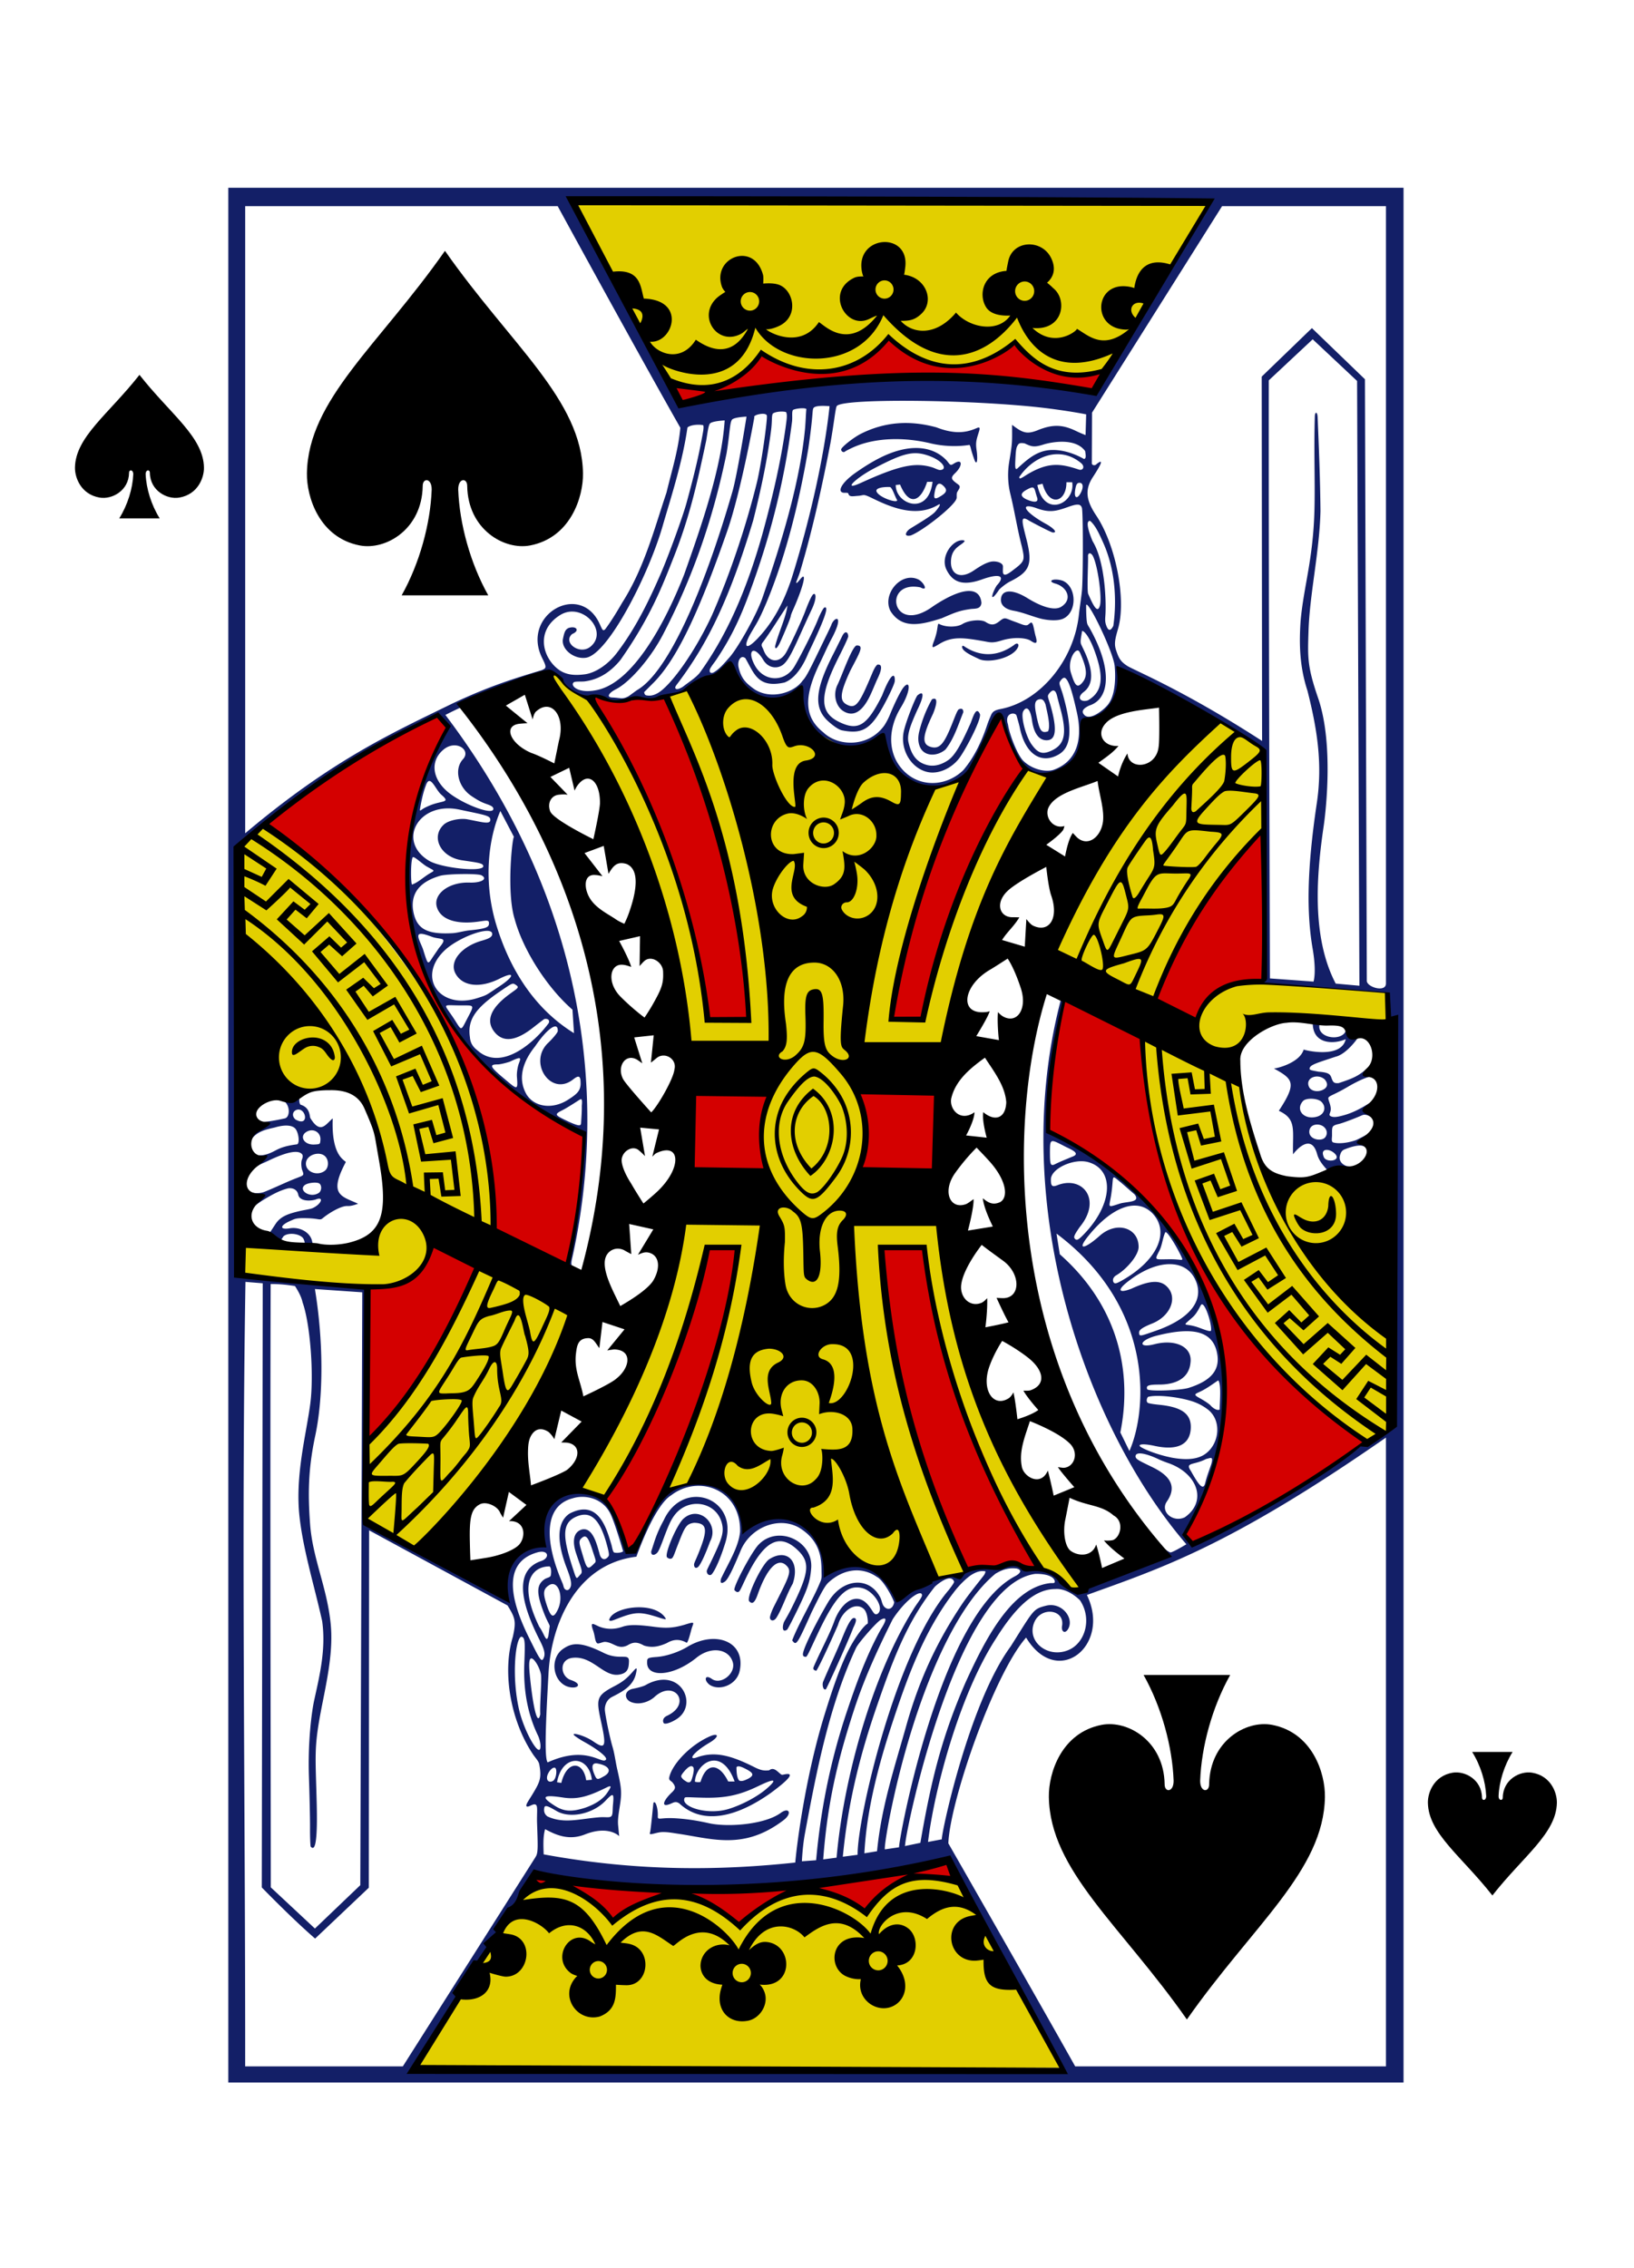 <svg width="227" height="315" xmlns="http://www.w3.org/2000/svg"><g id="Page-1" stroke="none" stroke-width="1" fill="none" fill-rule="evenodd"><g id="Spades" transform="translate(10 26)"><g id="K"><path d="M9.375 26.06C5.083 31.523.492 34.668.415 38.931c-.025 1.38.81 3.727 3.43 4.176 1.698.29 4.037-.937 4.085-3.432-.01-.496.59-.483.584.197-.08 1.968-.778 4.258-1.95 6.123h5.622c-1.172-1.865-1.87-4.155-1.95-6.123-.01-.68.59-.693.583-.197.05 2.495 2.388 3.722 4.087 3.432 2.618-.449 3.454-2.795 3.428-4.176-.077-4.263-4.668-7.408-8.96-12.873Z" id="path7499-2-5" fill="#000"/><path d="M197.326 237.247c-4.291-5.465-8.883-8.61-8.959-12.873-.026-1.38.81-3.727 3.429-4.176 1.698-.29 4.037.938 4.086 3.432-.01.496.589.484.583-.197-.08-1.967-.777-4.258-1.95-6.122h5.622c-1.172 1.864-1.87 4.155-1.95 6.122-.01.68.591.693.584.197.049-2.494 2.387-3.722 4.086-3.432 2.618.45 3.454 2.796 3.429 4.176-.077 4.264-4.668 7.408-8.96 12.873Z" id="path7503-7-0" fill="#000"/><path d="M21.716.075h163.268v263.156H21.716V.075ZM137.6 261.555c-6.07-11.071-15.668-29.105-15.952-29.248-3.549 1.9-39.73 6.772-57.132 2.054-5.952 8.993-11.796 17.899-16.978 26.812l90.062.382Zm-55.567-33.114c-.91.02-1.925.579-1.738.093.108-.28.365-3.12.478-4.135.272-.452.655.733.611 1.832-.025.631.277.18 2.337.29 2.23.117 4.055.537 4.811.702 2.636.573 7.735.161 9.92-1.437 1.183-.865 1.63.07.411.998-5.506 4.193-9.873 2.594-14.657 1.891-.713-.104-1.434-.25-2.173-.234Zm2.342-3.978c-.343-.224-.568-.247-1.006-.042-1.69.793-1.248-.344-.031-1.489.556-.523.54-.79.118-1.34-.214-.277-.57-.312-.486-.729.366-1.797 2.877-4.515 5.683-5.73 1.168-.504 1.352.048-.124.92-2.27 1.34-3.004 2.484-1.72 2.019 2.49-.903 4.76-.266 7.946 1.33.91.457 1.327.546 2.102.463.572-.477 1.084.096 1.439.396.223.18.27.266.524.206 1.813-.427.726.733-1.751 2.55-4.438 3.15-9.279 4.636-12.695 1.446Zm6.827.775c1.814-.549 4.026-1.696 5.382-2.892 1.65-1.453.717-1.232-1.178-.316-2.742 1.326-4.662 1.71-7.747 1.638-2.583-.06-2.502-.164-2.596.159-.33 1.134 3.224 2.293 6.14 1.411Zm-5.01-4.43c.147-.488.26-1.14.128-1.35-.239-.384-.752-.1-1.405.727-.404.513-.349.583.047.987.2.136.352.237.471.306.552.236.64-.277.76-.67h-.001Zm1.129.67c.794-2.714 2.572-2.661 3.84-.064l.895.005c-1.84-5.053-5.4-2.494-5.519.02.42.14.784.039.784.039Zm6.642-.457c.84-.47.716-.79-.353-1.343-.76-.394-1.162-.473-1.3-.22.01.56.033 1.362.355 1.805.335.205.796.003 1.298-.242Zm-11.767-7.73c-.153-.254-.126-.72.458-.992 3.6-1.673.977-5.205-1.803-2.556-.881.726-2.193 1.063-3.205.63-.952-.416-.97-1.584.295-1.833.415-.082 1.48-.31 1.873-.583 4.833-2.596 7.4 3.047 3.97 4.926-.704.413-1.452.643-1.588.409Zm-13.538-5.124c-1.96-.891-2.23-3.988-.391-5.194 1.17-.803 2.366-1.022 5.589.579 2.276 1.13 3.579-.087 3.52 1.228-.036.8-.083 1.606-1.407 1.8-2.15.312-3.62-2.617-6.382-2.34-1.994.199-1.741 2.592-.3 3.078 1.919.648.755 1.416-.629.85Zm36.062.45c-.36.17-.529-.62-.373-1.043.98-2.332 1.882-4.187 2.77-6.372.71-1.742 1.185-2.49 1.503-2.488.325.002.475.257-.068 1.329-.822 2.163-3.827 8.76-3.831 8.574Zm-16.102-.604c-.868-.62-.721-1.54.266-.844 1.269.896 3.348-.743 2.924-2.288-.512-1.868-2.986-2.32-5.056-.648-3.267 2.64-6.851 2.774-6.85.71.01-.59-.077-.723 1.282-.815 1.58-.107 3.363-.834 4.25-1.376 3.973-2.43 8.2-.752 7.325 3.303-.395 1.913-2.73 2.84-4.141 1.958Zm-14.571-5.985c-.323-.01-.912.316-1.081.19-.331-.249-.283-.968-.555-1.739-.483-1.367-.012-.94.837-.57 1.154.448 2.248.361 3.221.022 1.004-.35 2.321-.27 4.43.006 1.696.222 2.648.158 4.188-.284 1.67-.525 1.228-.336.95.698-.182.679-.41 1.588-.623 1.807-1.155-.65-2.032-.398-2.79.044-1.248.551-2.132.646-3.154.34-.96-.55-1.53-.504-2.303-.03-1.33.646-1.92-.423-3.12-.485Zm24.913-2.843c.234-.412.574-.98.894-1.618 2.58-5.146 2.757-6.577.935-8.31-2.448-2.33-4.535-1.32-6.88 3.333-.57 1.129-.91 1.978-1.14 2.326-.266.402-.576.092-.728-.064-.29-.296 2.314-5.235 3.334-6.313 2.67-2.82 7.632-.564 7.316 3.273-.159 1.933-.525 2.992-2.286 6.536-.435.877-.814 1.62-1.044 1.978-.826.555-.638-.719-.401-1.14Zm-24.33-.204c.408-1.833 6.261-2.681 7.804-.278.15.235.062.225-.6.043-2.976-.987-3.566-.933-6.417.198-.429.166-.734.234-.786.037Zm22.333-.348c0-.173.217-.85.548-1.506 1.951-3.872 2.49-4.805 1.894-5.53-1.16-1.41-2.717-.184-4.149 3.859-.535 1.511-.9 1.189-1.16.95-.5-.457 1.713-5.161 2.78-5.862 2.419-1.545 4.323.243 3.254 3.402-.834 1.427-1.523 3.621-2.302 4.776-.37.518-.868.365-.865-.09Zm-8.752-6.29c-.118-.194.11-.457.949-2.26 1.152-2.479 1.51-3.398 1.041-4.813-.834-2.522-3.98-3.14-5.891-1.485-.625.534-1.05 1.273-1.344 1.937-.69 1.537-1.266 3.525-1.675 3.942-.358.362-.857.436-.825-.196.455-1.338.67-2.376 1.743-4.337 2.678-5.842 10.396-3.137 8.59 3.012-.672 2.232-1.445 3.923-1.902 4.472-.254.305-.676.04-.686-.271Zm-1.791-1.072c0-.192.29-.74.598-1.504 1.305-3.24 1.313-4.234-.59-4.276-1.137.147-1.306.615-2.305 3.173-.325.83-.504 1.422-.696 1.675-.207.272-.596.11-.755-.052-.408-.418 1.373-4.612 2.315-5.402 2.165-1.892 4.97.794 3.657 3.207-.616 1.686-1.147 2.83-1.508 3.351-.32.461-.72.396-.716-.172Zm-46.093-37.792-6.577-.453c1.165 7.067 1.224 14.847.047 20.364-1.007 4.717-1.018 8.192-.718 12.281.35 4.759 2.355 8.793 2.86 13.844.365 3.66-.441 7.48-1.16 11.118-1.204 6.08-.956 6.716-.779 13.85.164 6.616-.45 6.38-.827 5.993-.057-.059-.11-1.229-.102-2.62.01-1.391-.077-4.794-.155-7.156-.158-4.719.364-8.889.742-10.605.77-3.493 1.635-7.07 1.102-10.936-1.082-4.88-2.608-9.752-3.143-14.455-.66-5.799.962-11.617 1.498-15.828.518-4.066-.03-11.101-1.09-14.029-.183-.973-1.049-2.243-1.049-2.243-.992-.143-1.987-.284-3.378-.275-.078 27.925 0 55.861.021 83.79l6.133 5.722 6.302-6.024.273-82.338Zm.442 32.033s9.358 5.418 19.676 10.743c-.983-6.092 2.134-7.01 5.06-7.718-.702-11.768 10.02-9.354 11.662.871l1.057.004c1.857-5.098 3.695-8.616 7.924-9.456 3.278-.65 6.511 1.437 7.33 6.355-.143-.346 10.87-6.501 11.174 6.503 5.001-3.122 8.57-.425 10.013 3.54 2.111-3.236 7.397-3.379 9.087-3.614.588-.682 1.626-1.072 3.513-1.06 1.618-.083 3.79-1.3 4.91.183 1.7.27 2.995-.04 4.449 1.09 1.157.884 2.447 2.856 4.372 1.496 3.671-1.778 7.797-2.58 11.08-4.724 0 0-.87-1.127-.617-.965.093.06.502.592 1.118.84.22.089 2.237-1.126 2.237-1.126-13.673-15.844-24.921-46.775-17.494-75.392.206-.487-.62-.674-1.026-.847.125-.22 2.132.076 1.28 1.895-.858 5.483-1.83 11.424-2.047 15.97 0 .554.046 1.05.046 1.05 30.66 14.222 26.9 45.029 19.024 55.752l1.241 1.663c.55.37 24.12-13.453 23.342-14.02l4.46-2.234-.723-60.408-17.639-1.357s.188-.507.411-.639c.162-3.687-.166-9.142.01-13.708.07-13.047.2-17.483.031-17.844-5.44-3.603-13.552-8.872-20.379-11.427.28.08-.111 5.407-.319 5.71-6.387 2.05-3.423 4.67-5.783 7.485-1.586 1.753-5.298 2.087-7.09-.017-2.141-2.084-3.145-6.865-3.145-6.865-3.38 3.634-2.685 8.024-7.21 9.677-7.273 3.629-9.583-7.22-9.16-6.968-2.787 2.702-10.607 4.9-11.452-6.511-3.516 3.256-7.458 1.64-9.13-2.367-2.146.076-4.553 1.768-6.726 2.682-2.016.898-4.595 1.425-6.509 1.385-2.394.291-4.366.28-6.524-.366-1.014.33-3.3-.66-4.005-2.077-1.079-1.276-2.02-1.35-3.045-1.12-3.494 1.851-7.24 2.298-11.365 4.236-.258.18.362.519.154.452-.088-.028-2.167 1.027-2.167 1.027 20.893 27.627 22.03 55.52 17.65 75.29-.171.685-.266 1.183.185 1.722-.662-.115-.673.08-.797-.347l2.173-16.594c.064-2.004.313-1.856-1.438-2.604-1.62-.691-3.15-1.357-4.487-2.184-5.094-3.796-10.852-8.47-13.658-14.301-8.006-12.533-5.365-27.488.632-39.337l-1.491-1.558c-17.512 8.824-27.851 18.34-27.851 18.34l.075 59.276 17.995 2.087-.094 32.431Zm-8.681-39.582c-.577-.642-2.047-.755-2.66-.267-.14.12-.442.749-.532.726-.815-.21-1.38-.381-1.488-1.073l.865-1.316c.685-1.04 1.673-1.41 3.336-1.801.59-.139 1.482-.266 1.797-.4 1.25-.544 1.685-1.72.419-1.193-.925.256-2.217.171-2.388-.68-.141-.698-.733-.972-1.393-.89-1.219.295-2.332.935-3.412 1.58-.478.29-1.386.947-1.386.947-.143.226-.671-1.421-.18-1.902.612.074 1.139.08 1.735-.16 1.488-.595 2.92-1.315 4.421-1.892.957-.378 1.044-.346.792-1.028-.124-.252-.234-1.088-.07-1.526.175-.465.156-.7-.141-.898-.676-.453-2.296-.031-4.575 1.07-.694.335-1.151.47-1.59.826.283-.725.118-.86.11-1.619.93.118 1.768-.254 2.51-.647.613-.323 1.3-.64 2.984-.857.46-.06.25-1.752-.273-2.243-.495-.464-1.536-.474-2.796-.099-1.124.26-2.523.523-3.296 1.738-.976.93.024-1.54 1.803-2.526.78-.017 2.501-.388 2.906-.478.687-.153.797-1.774-.201-2.469-.625-.548 2.27-.562 2.215-.395-.037.095-.064.788.157.965 1.247.377 1.236 1.403 1.345 1.835 1.433 2.365 2.138.881 3.123.067-.207 5.149 1.583 5.735 1.82 6.06-2.46 4.615-.605 4.728 1.7 5.79 0 0-.876.357-1.459.32-.917-.056-2.673 1.038-3.441 1.683-.424.355-.437.059-2.13.01-1.596-.047-1.713.073-2.44.397-1.436.64-1.429 1.244-.027 1.006 1.494-.254 2.958.658 3.13 1.901.118.235.012.65-.012.637-.31-.06-1.014.059-1.004-.091.011-.15 0-.713-.275-1.108Zm2.18-6.24c.405-.26.475-1.002.122-1.301-.32-.273-1.684-.127-2.07.22-.87.69.721 1.844 1.948 1.08Zm.873-3.1c.501-.394.562-1.34.128-1.888-.736-.931-2.66-.374-2.765.8-.111 1.25 1.589 1.91 2.637 1.087Zm-.626-4.254c.09-1.027-.92-1.677-1.85-1.19-1.158.607-.455 1.885.995 1.81.804-.042.804-.042.855-.62Zm-3.39-4.166c-.54.266-.568.906-.056 1.319 2.032 1.128 1.413-1.894.056-1.32Zm141.862 6.138c-.892-3.306-3.35-.029-3.353.017-.087-3.388.55-4.896-1.975-6.053 2.534-3.862 2.006-4.394-.681-5.876.248.022 3.566-.727 4.134-2.634.126.089 5.21 1.349 5.843-1.442-1.533.703-4.55.808-4.584-2.193.285-.087 1 .061.94.157-.4 1.925 3.084 2.4 3.654.88 0 0 1.17.79 1.685.912.057.038-1.584 2.33-3.082 2.676-2.7.9-3.631 1.142-3.635 1.682 0 .21.441.243 1.243.408 1.677.116 1.642.479 1.862 1.038.194.494.383.593.943.543 1.915-.64 2.873-.977 4.207-2.32.163-.032.352 1.412.455 1.461.016-.23-1.355.172-3.46 1.412-1.719 1.011-2.392 1.158-2.61 1.432-.162.202.255.84.3 1.533.036.583-.353.866-.067 1.048.331.21.843.171 1.517-.004 1.485-.36 2.579-.948 3.914-1.779-.284.54.192 1.912.192 1.912s-.66-.467-1.202-.225c-1.045.462-2.734 1.09-3.19 1.199-.442.104-.634.162-.807.31-.212.18-.177.617-.18 1.258 0 .45-.131.864.15 1 .624.202 1.882.138 3.165-.312.546-.24 1.706-.875 1.706-.875l-.363 1.895c-.487-.551-1.883-.145-2.818.226-.471.149-.612.447-.732.86-.209.709.238 1.196.753 1.428.343.155.871.092.871.092-2.421.927-1.94 1.269-3.353.565-.61-.665-1.209-1.368-1.442-2.23v-.001Zm2.535 0c-.402-.467-1.102-.734-1.51-.55-.362.194-.232.6-.116.91.307.858 2.434.58 1.626-.36Zm-1.414-2.363c.568-.749-.057-1.756-1.105-1.762-.73-.005-1.118.452-1.11 1.026.015 1.087 1.741 1.362 2.215.736Zm-1.165-2.853c1.052-.288 1.374-1.314.647-2.058-.516-.528-2.139-.594-2.572-.116-1.108 1.221.133 2.665 1.925 2.174Zm.875-3.753c.617-.318.736-.848.19-1.45-.99-.848-2.718-.186-2.16 1.05.274.606 1.217.787 1.97.4ZM47.249 96.85c.929-.34 1.599-1.065 2.577-1.622.659-.362.46-.304-.383-.8-.664-.307-1.994-1.663-2.118-1.34-.301.578-.258 3.736-.076 3.762Zm23.48 33.075c.038-.645.116-1.616.097-2.328.126-1.356-.116-.96-.846-.517-.54.35-1.406.883-1.745 1.054-1.34.672-1.18.707.706 1.62 1.582.713 1.76.643 1.788.17Zm-1.837-3.176c1.28-.811 1.704-1.23 1.766-2.14.01-1.048-.114-1.43-1.027-.704-3.114 2.474-6.32-2.38-3.47-5.078.582-.55 1.32-1.41 1.327-1.63.047-1.564-1.703-.044-3.133 2.104-1.583 1.953-2.57 4.397-1.18 6.744 1.11 1.717 3.584 2.057 5.717.704Zm-7.076-3.16c-.056-.766.158-1.621.258-1.876.349-.896.334-1.007-1.253-.261-.632.21-1.388.38-1.678.378-1.296-.008-.973.402.884 1.96 1.867 1.567 1.93 1.708 1.79-.2Zm4.414-7.5c.198-.471-.213-.652-.607-.564-.03.007-.71.517-1.509 1.15-2.42 1.917-4.195 2.141-5.396.68-1.217-1.48-.709-3.237 2.013-5.248 1.2-.888 1.488-.948.91-1.335-.438-.295-.465-.25-2.19.925-3.478 2.37-4.52 3.987-4.171 6.344.071.968.576 1.475 1.063 1.852 3.316 2.956 7.916-1.12 9.887-3.804Zm3.51 1.399-.21-3.262c-3.535-3.067-6.888-8.306-8.047-12.644-1.182-3.858-.24-11.907-.062-11.31l-1.91-3.64c-1.664 3.864-2.39 9.755-.581 15.758 1.536 5.096 4.61 11.268 10.81 15.098Zm-14.892-1.9c1.123-2.17 1.158-1.936-1.012-1.955-2.477-.021-2.2-.325-.804 1.803 1.12 1.71.932 1.859 1.816.152Zm1.488-2.975c1.427-.46 1.1-.355 2.995-1.594 2.173-1.422 2.264-2.2.082-1.104-2.802 1.407-5.262 1.048-6.176-.789-.813-1.636.885-3.677 3.683-4.476.955-.272 1.459-.503 1.461-.924.01-1.284-4.753.429-6.715 2.367-3.787 3.741-.473 8.18 4.67 6.52Zm-6.123-5.825c.128-.195.468-.663.782-1.148 1.341-1.568.214-1.1-.977-1.528-.629-.234-1.274-.466-1.643-.41-.712.11.24 1.493.469 2.387.64 1.99.567 1.928 1.369.699Zm5.07-3.585c2.4-.237 2.645-.47 2.648-.97 0-.497-.293-.402-1.498-.234-3.192.446-5.305-.37-5.761-2.082-.471-1.767 1.69-3.44 4.57-3.341 1.561.054 2.6-.489 1.65-1.01-.495-.272-4.792-.214-5.763.071-2.856.837-4.02 2.434-3.759 4.646.395 2.731 1.878 3.514 5.491 3.32.693-.037 1.575-.317 2.422-.4Zm1.857-8.897c0-.426-.683-.488-2.948-.826-3.017-.45-4.365-3.26-2.547-4.95.69-.64 2.333-.915 3.248-.748 1.99.365 3.205.777 3.224.097 0-.605-.573-.649-4.307-1.442-5.642-1.2-8.739 4.37-4.228 7.096 1.713 1.035 7.553 1.623 7.558.773Zm1.399-7.971c0-.214-.182-.378-.61-.546-.62-.244-1.037-.29-2.437-1.239-1.863-1.262-2.428-3.724-1.186-5.097 1.207-1.28-.964-2.793-2.693-1.347-1.797 1.501-1.646 3.86.424 5.726 1.905 1.718 6.496 3.505 6.502 2.503Zm-9.141-.333c1.96-.926 3.37-.393 1.869-1.67-.843-.786-1.562-3.018-2.147-1.124-.448 1.128-.778 3.119-.79 3.314.132.135.102-.096 1.068-.52Zm69.36-4.804c-2.234-.56-3.76-3.17-3.191-5.677.321-1.417 1.646-4.756 1.907-4.963.986-.787.85.26-.054 2.077-.825 1.855-1.468 3.346-1.212 4.45.363 1.571.995 2.77 2.618 3.169 1.142.28 2.217-.199 2.946-.716.964-.685 1.875-2.441 2.964-4.873.348-.684.815-2.784 1.395-1.502.28.663-2.044 5.075-2.912 6.193-1.093 1.407-2.94 2.232-4.462 1.842Zm13.464-1.477c1.088 1.049 2.927 1.576 4.127 1.2 2.946-1.044 4.285-3.843 3.17-8.344-.565-2.523-1.048-4.092-1.537-4.404-.237-.152-.497.13-.727.482-.206.313.109.754.443 1.941 1.407 5.002 1.04 7.263-.679 8.219-2.492 1.387-4.628-.21-5.351-3.779-.116-.551-.457-1.675-.457-1.675-.191-.497-1.735-.387-1.174 1.274.169 1.285 1.346 4.351 2.185 5.086Zm12.637-13.099c-.04-1.76-3.718-9.395-3.969-8.584 0 0-.016 1.784.128 2.486.055.265.246.51.403.793 3.197 5.735 2.704 9.776-.069 10.662-.944.43-1.15.855-.727 1.3.854.935 2.997-.913 3.414-1.584 1.049-1.505.903-4.25.82-5.073Zm-53.54-1.298c1.204-1.353 3.847-6.025 4.662-8.476 2.506-7.294 5.141-15.683 5.869-23.439.081-.978.131-2.467.18-2.595-.197-.214-1.44-.101-1.857.113-.2.262-.066.843-.138 1.6-1.121 8.718-3.192 16.66-6.263 24.746-1.343 3.512-2.59 5.824-4.208 8.267-.282.426-.642.866-.783 1.113-.41.594-.108.983.366.731.841-.479 1.567-1.398 2.171-2.06Zm-4.11 2.121c3.845-5.322 6.577-11.71 8.7-19.251 1.343-4.881 2.524-9.82 3.232-14.853.146-1.074.263-1.793.054-2.114-.518-.141-1.487-.054-1.823.207-.206.313-.069.94-.259 2.388-.491 3.745-1.228 7.506-2.47 12.43-3.281 10.896-6.296 16.996-10.256 22.334-.32.449-.605.74-.577.931.042.28.427.257 1.056-.139.823-.65 1.763-1.218 2.343-1.933Zm-5.855 2.829c1.88-1.075 5.191-5.747 7.53-10.78 2.625-5.942 4.822-12.653 6.26-18.465.624-2.547 1.512-8.908 1.385-9.327-.15-.497-1.988-.083-1.734.26 0 0-1.825 10.225-3.79 15.861-3.647 10.463-6.801 17.562-10.196 20.975-.445.448-1.321 1.323-1.321 1.323s.018.39.302.45c.677.126 1.128-.072 1.564-.297Zm-2.878-.417c4.243-2.39 9.213-13.553 13.27-27.568.693-2.398 1.962-10.426 1.962-10.426s-1.69.063-2.017.421c-.328.485-.275 1.72-.75 4.654-1.823 8.865-4.575 16.952-8.71 24.944-1.79 3.541-4.761 6.876-6.637 7.826-1.05.531-1.356 1.116-.588 1.159 1.294.046 1.409.319 2.348-.19l1.122-.82Zm58.143 124.833c-3.181-.011-5.884 3.065-8.292 6.93-5.123 7.922-8.565 21.159-9.404 28.194l1.933-.368c-.29.134 3.612-18.724 9.558-26.8 3.214-5.094 3.078-5.171 4.883-5.638 2.28-.591 4.11 1.896 2.979 3.394-.41.507-.86.135-.732-.588.404-2.306-2.935-2.75-3.868-.484-1.073 2.607 1.78 4.931 4.568 3.907 2.491-.887 3.534-4.396 1.786-6.989-.9-.877-2.2-1.655-3.41-1.558Zm-16.75-.323c-3.81 4.822-5.698 9.777-8.038 16.541-2.337 6.76-4.017 13.37-4.744 20.957l2.055-.267c-.075-4.877 5.229-28.098 12.681-36.797.416-.55.75-1.008.72-1.136-.414-1.174-2.181.24-2.674.702Zm8.417-1.8c-4.938 4.077-8.883 12.985-11.484 21.22-2.812 8.9-4.074 17.057-3.862 17.057l1.962-.29c-.146-.517 5.512-31.88 16.012-37.591.91-.458 1.102-.92.334-1.12-1.182-.166-2.132.225-2.962.724Zm5.53.02c-10.784 1.431-17.83 34.771-18.065 37.54 0 .042-.04.257-.04.257l2.148-.446.028-.16c1.478-8.518 2.919-14.49 6.28-22.19 2.62-5.706 6.233-13.001 11.633-13.709.438-.057.854.12.7-.395-.328-.817-1.942-.922-2.684-.897ZM69.551 182.09c-3.897 1.01-4.024 5.718-1.428 11.735.196.455.16.703.36.879.443.391.79-.155.84-.515.075-.547-.157-1.283-.569-2.352-1.606-4.165-1.22-6.564.37-7.626 4.076-2.117 5.173 2.23 5.79 4.23.15.488.202 1.158.468 1.195.814.112 1.201-.179 1.19-.179 0 0-1.08-3.744-1.739-5.151-1.065-2.276-3.599-2.753-5.282-2.216Zm-28.274 4.445-.04 49.634-7.46 7.066c-3.202-2.768-7.408-7.102-7.408-7.102l.132-83.907-2.4-.194c-.587 36.05-.011 72.83-.04 108.95h21.902l18.257-28.788s.23-.342.304-.523c.224-.556.198-1.383.088-4.442-.045-1.242.094-2.197-.088-2.488-.184-.296-.574-.085-.937.08-.37.168-.59.108-.392-.332.113-.25.479-.798.795-1.32 1.025-1.697 1.275-2.241.929-4.123-.085-.462-.506-.854-.872-1.4-3.073-4.575-4.324-11.357-2.799-16.324.487-2.196.312-2.641-.739-4.352l-19.232-10.435Zm96.564-53.368c-2.006-1.04-1.967-1.016-1.98.95.012 1.471.04 1.827.586 1.629.791-.406 1.758-.778 2.488-1.09 1.393-.483-.377-1.102-1.094-1.489Zm7.94 5.112c-1.557-1.254-.982-1.11-1.423 1.717-.266 1.708-.609 1.752 1.141 1.187.994-.347 3.037-.128 2.121-1.305.01.02-1.534-1.337-1.839-1.599Zm-62.543 43.395c-2.387 1.458-4.826 8.523-4.826 8.523-8.344 1.003-11.838 9.285-12.21 16.191-.295 5.452-.661 11.818-.116 12.376 5.47-2.483 7.578.382 8.097-.39.237-.338-1.213-1.456-3.035-2.46-.423-.232-1.078-.651-1.326-.859-.665-.556 1.326-.078 2.584.787 1.604 1.102 1.874.872 1.178-2.349-.758-3.502-.881-3.931 1.785-5.32 1.067-.554 1.674-1.026 2.438-1.89.61-.692.767-.86.542.156-.39 1.76-1.941 2.528-3.338 3.243-.695.36-.982 1.083-.986 1.704 0 .634.717 4.056 1.05 5.15.31 1.038.424 2.08.663 3.139.626 2.748.667 3.287.35 5.282-.186 1.17-.28 1.837-.216 2.544.06.642.147 1.516.147 1.516 0-.03-1.49-1.544-4.757-.246-2.355.936-4.216-.04-5.536-.732-.304 1.082-.235 2.258-.199 3.5 13.585 2.507 25.186 2.171 34.954 1.139.253-2.916 1.485-12.187 4.071-20.547 1.077-3.479 2.294-7.146 3.667-9.593.935-1.669 1.89-2.793 2.228-2.987.105-.065.115-.099.112-.144v-.26c-.034-.543-.164-1.382-.626-1.754-1.127-.908-2.925.261-3.517 2.286-.518 1.213-2.882 6.46-3.051 6.371-.14-.088-.467-.095-.349-.5.906-2.127 2.15-4.375 2.85-6.284.967-2.749 3.07-4.2 4.642-2.467.54.595.756 1.142 1.003 1.331.186.143.437.045.591-.19.593-.902-.78-2.948-2.255-3.36-2.128-.593-3.713.974-6.127 6.056-1.393 2.934-1.642 3.67-1.863 3.445-.049.02-.418.019-.285-.55.288-1.221 2.137-4.77 3.476-7.023 1.982-3.333 5.662-3.603 7.21-.71.237.394.249.91.511 1.262.475.62 1.257.497 1.45-.522-.21-.674-1.504-3.109-2.403-3.533-2.07-1.436-4.582-1.155-6.696.751-.48.433-.98 1.311-2.382 4.185-2.065 4.609-2.12 4.627-2.684 3.884.83-2.242 3.015-5.884 3.897-8.12.168-.334.202-.692.189-1.036-.051-1.625.211-4.497-3.192-6.538-2.903-1.58-6.735.082-8.04 3.19-.999 2.382-1.729 4.018-2.233 4.355-.707.474-.575-.186-.505-.426 1.006-2.155 2.42-4.332 2.644-6.5.147-5.868-5.743-8.038-9.573-5.076h-.003ZM52.832 71.716c4.596-2.158 7.743-3.244 12.426-4.64.633-.28.734-.344.062-1.686-2.967-5.934 5.175-10.664 7.942-4.84.37.777.455 1.206.818.835.68-.901 1.49-2.18 2.33-3.641 3.114-4.875 4.524-10.436 6.185-15.344.688-2.884 1.65-5.898 1.922-8.99C78.338 22.544 67.475 2.63 67.475 2.63H24.063v87.098c12.093-10.193 20.323-13.88 28.769-18.012Zm48.69-3.21c.524-.56.978-1.488 2.86-5.387.335-.696.871-1.774 1.09-2.276.282-.918 1.339-1.492.824.151-.117.355-.319.833-.638 1.47-.626 1.136-1.22 2.527-1.665 3.436-2.406 4.87-2.291 7.707.396 9.82 2.007 1.939 6.223 2.158 8.467-.973a9.196 9.196 0 0 0 .733-1.39c.975-2.39 1.694-3.586 1.879-3.823.998-1.28 1.158.306-.334 2.747-1.708 2.797-1.738 5.829-.26 7.961 2.188 3.162 6.347 3.251 8.957.715 1.356-1.606 2.435-3.65 3.303-6.262.192-.579.391-1.009.532-1.348.217-.524.53-.718 1.34-.875 5.556-1.075 10.219-6.835 10.88-13.125.088-.85.327-2.355.415-3.249.174-1.782.177-11.014 0-11.565-.094-.297-.26-.454-.622-.45-.277.003-.67.102-1.234.305-1.832.66-2.684.828-4.444.192-.581-.21-.984-.281-1.222-.26-.776.067.255 1.192 2.518 2.435.97.532 1.736 1.25.95 1.197-.228-.016-2.96-1.441-3.336-1.675-1.245-.77-.92.2-.28 2.753.862 3.428.366 4.39-2.314 5.734-.5.25-1.163.773-1.5 1.11-1.42 2.12-1.054.558-.338-.571 1.222-1.293.472-1.734-2.034-.838-2.858 1.022-4.15.276-4.95-1.33-.904-1.814.797-4.149 2.216-4.103.459.015.376.182-.3.648-.818.564-1.205 1.108-1.29 2.07-.174 1.963 1.217 2.797 3.16 1.48.917-.621 1.639-1.05 2.334-1.21.688-.158 1.722.1 1.719.657 0 .229-.033.791.016.916.182.622 1.166-.258 1.594-.57 1.463-1.105 1.416-1.323 1.016-3.115-.653-2.508-.983-4.801-1.606-7.343-.332-1.332-.389-2.837-.186-4.195.101-.68.363-2.079.416-3.036.053-.957-.01-2.325.03-2.325 1.452 1.123 2.043 1.32 3.46.775 2.194-.908 3.58-.813 5.428.08.684.33 1.307.563 1.307.563l.084-2.879s-1.71-.356-4.873-.775c-9.519-1.264-29.052-1.53-29.78-.37-.184.296-.368 2.352-.887 5.212-1.152 5.942-2.443 11.863-4.17 17.661-.355 1.181-.693 1.657-.512 1.692.074.015.427-.443.591-.634.927-1.08.217 1.484-1.18 4.571-.127.28-.23.584-.232.679 0 .186-.879 2.338-1.484 3.64-.377.808-.689 1.051-.685.534.424-1.779 1.547-4.08 1.71-5.665-.985 1.436-2.418 3.806-3.502 5.22-.2.38.012.498.187.969.652 1.757 2.23 1.915 3.142.323.508-.887 2.088-4.23 2.638-5.694.565-1.505.962-2.3 1.15-2.397.378-.198.451.658-.22 2.082-2.033 4.32-2.905 6.742-3.9 7.635-.774.693-2.111.649-2.854-.585-1.26-2.091-2.335-1.399-1.179.746 1.194 2.216 3.922 2.423 5.347.427.47-.659 2.684-4.926 3.38-6.662.388-.968.803-1.723.941-1.777.744-.289-.104 1.923-2.239 6.352-.691 1.71-1.802 3.505-3.306 4.06-3.653.809-4.147-1.143-5.418-3.367-.617-.553-1.177.332-.94 1.31.383 1.586 1.1 2.207 2.207 3.003 2.312 1.486 5.527.463 6.692-1.231h.005Zm16.298 9.267c-.331-.74-.284-1.493-.115-2.194a18.101 18.101 0 0 1 1.759-4.45c1.2-.573.283 1.707.133 2.046-1.447 3.047-1.584 4.226-.234 4.577 1.157.302 1.78-.413 2.873-3.145.561-1.402.786-2.023.985-2.104.42-.17.623 0 .599.429-.724 1.793-1.29 3.68-2.478 5.169-1.162.983-2.914.989-3.522-.328Zm-10.852-2.341c-.504-.1-1.367-.756-1.967-1.31-2.044-1.89-1.707-4.505.828-9.418.197-.382.934-1.868 1.171-2.356.425-.874.842-.532.839.047 0 .162-.635 1.52-1.274 2.778-2.8 5.527-2.704 7.781.017 9.096 2.655 1.284 3.844.545 5.961-3.674 1.225-3.167 1.829-3.22 1.762-2.015 0 .449-1.485 3.485-2.442 4.897-1.386 2.046-2.587 2.41-4.895 1.955Zm.2-2.667c-1.042-.651-1.467-2.272-.85-3.598.56-1.094 1.995-5.286 2.67-5.522 1.085-.038.506.88-.838 3.458-1.59 3.415-1.533 4.328-.306 4.851 1.136.484 1.674-.508 3.35-4.502.263-.628.63-1.28.845-1.143.266-.02.729.182-.152 1.993-.209.432-.563 1.34-.955 2.186-1.145 2.471-2.444 3.101-3.763 2.277Zm18.816-7.25c-.459-.238-2.608-1.09-2.29-1.797.04-.067.165-.015.228.028 1.969 1.332 4.417 1.67 6.97-.178.43-.382.75-.124.51.356-.773 1.548-4.214 2.21-5.418 1.591Zm-6.323-2.245c.059-.149.237-.591.394-1.186.236-.894.18-1.553.39-1.439.892.487 2.486.498 3.267.017.856-.527 2.592-.688 3.225-.273.904.594 1.364.318 1.997-.18.715-.563.728-.323 2.02.13.954.334 1.328.562 1.734.488.155-.028.47-.386.57-.367.311.056.346.945.632 1.959.253.897.109 1.114-.688.576-.593-.4-2.296-.588-4.067-.04-1.312.406-1.614.243-2.577.078-2.4-.41-4.131-.725-5.92.32-.955.558-1.301.848-.977-.083Zm-5.969-4.432c-1.163-2.355 1.512-5.472 3.863-4.371.78.365 1.473 1.747.32 1.113-5.348-1.09-4.012 6.814 1.73 2.639 3.816-2.557 6.516-2.952 6.74-.478-.106.908-.906.763-1.512.846-1.582.223-2.167.482-4 1.275-2.788.887-5.513 1.611-7.14-1.024Zm20.921 1.088c-1.304-.339-2.438-.858-3.798-1.107-1.347-.237-1.955-.947-1.712-1.902.253-.993 1.603-1.098 3.63.152 2.248 1.385 3.878 1.72 4.7 1.198 1.663-1.056.766-2.776-.821-3.216-1.192-.334-.315-.802.966-.416 2.067.79 2.11 4.56-.015 5.343-.711.262-1.964.19-2.95-.052Zm-18.211-12.479c1.518-.947 2.984-1.793 3.506-2.358.274-.297 1.036-1.293.445-.989-3.096 1.877-6.69.318-9.294-.966-1.25-.59-.943-.329-1.903-.264-.651.044-1.174.181-1.29-.288-.053-.208-.416-.12-.65-.144-.962-.096-.354-1.381 1.668-2.798 2.383-1.671 4.463-2.762 6.527-3.212 2.144-.467 4.33-.203 5.934 1.355.616.6.562.998 1.125.63 1.285-.838 1.296.275.212 1.306-.744.707-.472.9.438 1.573.435.321.078.627-.164 1.096-.092.286-.02.6-.063.817-.203 1.006-4.742 4.562-6.385 5.169-1.13.213-.538-.647-.105-.927h-.001Zm3.152-6.534-.754.01c-.858 2.644-2.441 3.545-3.759.375l-.6.062c-.027 2.684 4.548 4.37 5.113-.447Zm-4.956 2.48c-.31-.527-.66-1.735-.986-1.753-.884-.037-2.108.123-1.818.676.457.876 3.165 1.686 2.804 1.076Zm6.065-.472c.816-.496.99-.838.457-1.382-.687-.704-1.046-.345-1.262.779-.185.965-.05 1.123.805.603Zm-11.06-1.859c5.464-2.495 7.536-2.817 9.757-2.2.514.143.97.433 1.257.416 1.063-.064.385-1.266-1.524-1.954-2.179-.786-3.56-.429-7.75 1.775-2.453 1.29-4.445 3.198-1.74 1.963Zm15.837-3.028c-.078-.15-.409-1.142-.503-1.504-.094-.363-.179-.737-.28-.738-2.536.408-4.765-.07-5.364-.214-3.835-.923-7.54-.736-10.305.357-.675.267-1.513.7-1.593.775-.22.206-.542-.028-.54-.286 0-.302 1.699-1.657 2.769-2.192 3.254-1.627 6.688-1.905 10.46-.881 2.456.95 4.04.796 5.61.102.77-.34.224.502-.02 1.62-.17.774.017 1.437.048 1.874.097 1.057-.023 1.587-.283 1.087Zm57.1 222.948v-87.327c-21.782 15.141-31.31 18.152-41.546 21.862 3.424 7.04-4.119 13.064-8.445 5.916-4.452 5.044-10.585 22.71-10.802 28.575 0 0 11.842 20.674 17.62 30.974h43.174Zm-79.162-28.627c.395-4.394 1.326-11.843 4.226-20.512 1.217-3.637 2.684-7.81 4.757-11.545.827-1.306.885-1.811 0-1.341-.555.295-3.089 3.178-3.434 3.906-3.887 8.275-5.686 18.217-7.108 25.808-.323 1.706-.418 3.828-.418 3.828l1.977-.144Zm2.844-.36c.924-10.675 4.817-25.086 10.665-34.48.55-.895 1.227-1.671 1.201-1.981-.076-.913-2.327.665-4.075 3.36-1.95 3.902-3.904 8.064-5.399 12.673-2.11 6.506-3.651 12.516-4.251 20.672l1.859-.244Zm5.62-.892c.586-6.15 2.478-11.794 4.064-17.447 1.94-6.913 4.53-12 7.547-16.582.968-1.469 2.11-2.844 3.195-4.245.138-.169.278-.472.246-.598-.697-.123-1.252.095-1.79.4-.753.425-1.812 1.498-2.43 2.293-4.298 5.53-6.61 11.987-8.756 18.51-2.06 6.264-3.545 12.289-3.836 17.961l1.76-.292Zm-38.6-4.715c.864-.068 1.42.097 1.672-.135.248-.23.167-.85.246-1.642.167-1.692-.01-1.6-1.055-.506-1.736 1.81-4.903 2.509-6.786 1.414-.951-.552-1.612-.935-1.701-.475-.105.535.04.945.446 1.231 2.282 1.05 4.448.329 7.177.113Zm-2.04-1.296c1.201-.403 2.423-1.05 3.11-2.039.656-.943.645-1.078.149-.899-2.443 1.212-4.048 1.829-6.232 1.494-2.957-.454-3.08-.074-1.125 1.161 1.279.808 2.34.832 4.097.283Zm-4.341-3.783c.458-.34.575-1.728.206-1.807-.374-.08-.918.609-1.051 1.17-.15.744.397.934.845.637Zm4.577-.06.786-.071c-.402-3.48-4.147-3.63-4.838.348l.594.09c.773-3.172 3.037-3.085 3.458-.367Zm2.47-.56c1.145-.645.749-1.443-.797-1.748-1.014-.24-.958.596-.432 1.73.261.565.444.459 1.228.018Zm-8.82-4.265c-.01-.388-.168-1.013-.35-1.39-1.32-2.728-2.05-5.95-1.9-9.956.108-2.872.144-3.76-.448-3.763-.826.401-1.315 5.743-.263 10.191.743 3.139 3.016 7.034 2.96 4.918Zm-.032-4.348c-.081-1.5.247-4.862.084-5.595-.215-.965-.78-1.835-1.1-2.067-.496-.36-.62.33-.448 2.132.402 4.228 1.076 7.43 1.464 5.53Zm.417-7.697c.327-.593.2-1.222-.52-2.636-2.83-5.57-3.197-9.376-.24-10.76.33-.154.54-.184.76-.307.932-.521.577-1.467-.817-1.077-3.852 1.08-4.612 4.716-1.365 11.446 1.654 3.358 1.91 3.828 2.182 3.334Zm.702-3.158c.05-.234.15-1.144.188-1.33.04-.187-.35-.723-.766-1.797-1.09-2.805-1.112-3.968.073-4.781.384-.227.78-.238.84-.5.093-.407.086-1.076-.157-1.27-1.698.012-2.484 1.012-2.781 1.962-.449 1.504.019 3.706 1.353 6.435.646.851.984 2.408 1.25 1.28Zm1.299-3.63c.908-1.849.047-4.245-1.204-3.428-.811.53-.853 1.091-.355 2.631.606 1.876.965 2.006 1.559.798Zm3.186-4.947c.364-.363.041-.885-.631-2.928-.576-1.75-.313-2.946.784-3.291 1.574-.391 2.13 2.202 2.46 3.296.172.844.722 1.077 1.21.49.137-.164.177-.3-.056-1.222-1.016-4.021-2.344-5.3-4.482-4.3-1.982.93-1.722 3.007-.285 7.375.192.584.32 1.018.46 1.079.113.05.338-.298.54-.5Zm1.756-1.366c.47-.469.442-.257-.096-1.935-.613-1.913-.935-2.312-1.594-1.654-.405.404-.2.848.261 2.413.537 1.819.68 1.923 1.429 1.176Zm82.175-6.55c3.128-2.175 1.838-6.08-2.28-7.527a16.78 16.78 0 0 1-1.188-.459c-1.892-.917-3.364-1.2-3.368-.483 0 .421.565.634 2.379 1.525 2.683 1.317 3.289 2.84 1.965 4.759-.955 1.383.833 2.968 2.492 2.185Zm2.838-4.751c.272-1.116.676-2.074.87-2.724.264-1.019-.078-.782-.746-.623-1.725.902-2.959.412-2.12 1.652.93 1.65 1.698 2.922 1.996 1.695Zm-.213-3.902c2.148-1.297 2.625-4.677.625-6.287a7.218 7.218 0 0 0-2.308-1.201c-2.035-.626-4.972-.91-6.049-.581-.23.275-.24.707-.01.833.3.112.842.186 1.624.266 2.99.307 4.466 1.204 4.323 3.343-.148 2.204-1.897 3.051-5.053 2.354-1.698-.374-2.488-.194-1.807.207.81.475 2.552 1.1 4.267 1.44 1.468.26 3.141.36 4.386-.374h.002Zm-10.315-.556c2.42-5.471 3.693-19.821-10.128-30.194l.457 2.87c8.144 7.191 10.1 16.349 8.412 24.749l1.26 2.575Zm12.34-9.809c-.865.566-1.589 1.153-2.7 1.652-.664.3-.682.374.222.87.437.241 1.157.683 1.432.982.479.52 1.043.72 1.254.53-.022-.814.254-3.506-.208-4.034Zm-4.09 1.038c2.799-.891 4.297-2.249 3.978-4.52-.468-3.33-3.233-4.035-8.411-2.733-2.491.626-2.714 1.805-.35 1.197 2.986-.767 5.33.393 5.013 2.595-.186 1.9-1.702 3.006-4.363 3.006-1.406 0-1.84.126-1.65.637.13.346 4.629.185 5.783-.182Zm-4.622-7.913c4.576-1.58 6.704-4.037 5.658-6.79-1.23-3.24-5.225-3.273-9.238-.256-1.874 1.382-1.587 1.894.23 1.19 2.354-1.09 3.869-1.258 4.833-.391 1.742 1.565.567 4.294-2.074 5.273-1.279.536-1.69.831-1.692 1.218 0 .612.23.464 2.283-.244Zm7.719-.051c.118-.959-.958-4.285-1.422-3.52-.123.203-.55 1.142-1.09 1.63-1.575 1.421-1.277.883.286 1.318.869.241 2.097.858 2.226.572Zm-12.103-7.108c4.626-2.702 6.392-6.557 3.994-9.12-2.155-2.304-5.728-.962-9.046 3.226-1.521 1.92-.378 1.68 1.673-.147 2.389-2.128 5.428-1.1 5.412 1.555-.01 1.134-1.6 3.042-3.107 3.929-.468.275-.536.697-.37.972.178.296.553.105 1.444-.415Zm8.11-2.818c-.242-.726-1.983-3.842-2.356-3.736-.395.8-.424 1.85-.898 2.698-.645 1.274-.563 1.074 1.492 1.068 1.529-.005 1.714.21 1.761-.03Zm-13.598-3.523c3.886-4.064 4.23-8.823.588-9.918-2.017-.606-5.242.863-5.252 2.38-.01.945.17 1.116.987.777 3.435-1.287 6.157 2.04 3.002 5.864-.768 1.107-.87 1.385-.647 1.614.262.268.475.168 1.322-.717Zm41.884-34.75V2.631h-22.766l-18.068 28.68-.027 7.039c0 .243.41.394.677.088 1.026-.8.63.04-.55 1.85-1.194 1.832-.83 3.34.476 5.296 2.767 4.143 4.21 11.75 3.032 15.77-.444 1.518-.543 2.132-.253 2.98.332.972.536 1.49 1.496 2.117.835.586 7.707 3.286 18.776 10.456l-.054-50.602 6.974-6.735 7.368 7.102.258 83.543c0 .883 2.661 1.679 2.661.37Zm-4.01-83.674-6.169-5.789-6.098 5.703c-.032 27.212.155 83.062.155 83.062l6.06.439s.445-1.274-.122-4.568c-.852-4.942-.798-10.979.57-20.16.852-5.632.01-10.516-1.288-15.659-1.122-3.427-1.162-6.598-.958-9.664.431-4.888 1.766-8.579 1.93-15.612.093-4.009-.097-7.934.049-12.88.06-.662.338-.58.387.103.185 4.476.358 8.728.398 13.098-.133 5.684-1.512 11.533-1.664 16.736-.114 3.604-.172 4.851 1.339 9.24 2.374 6.896.812 17.49.784 17.679-1.006 6.787-1.74 15.47 1.657 21.967l3.292.296-.321-83.991ZM136.09 78.245c1.82-.842 2.18-2.33 1.2-5.913-.174-.64-.374-1.4-.443-1.69-.21-.884-.604-.981-1.13-.278-.315.42-.025.518.458 2.488.73 2.978.306 3.963-.793 3.956-.974-.006-1.732-.815-2.01-2.747-.095-.66-.234-1.11-.392-1.374-.265-.442-.584-.362-.841.126-.333.633.292 3.239 1.123 4.502.901 1.274 1.522 1.535 2.828.93Zm-.496-2.674c.388-.733-.093-2.538-.343-3.72-.231-.66-.494-.82-.927-.714-.645.16-.614.87-.38 2.041.475 2.384.733 2.685 1.65 2.393Zm5.533-4.301c2.083-1.196 2.282-3.26.883-7.011-.574-1.539-1.288-2.622-1.682-2.633-.155.978-.298 1.5-.125 1.884.163.356.436.902.632 1.358 1.184 2.768.865 4.364-.279 5.229-1.068.807-.392 1.486.571 1.173Zm-68.158-1.442c4.885-1.053 9.29-8.962 12.065-16.015 2.527-7.106 5.214-14.913 5.64-21.424 0 0-1.848.086-2.075.47-.209.38-.3 1.196-.496 2.36-1.274 5.99-2.286 10.538-4.508 16.167-1.542 3.908-3.225 8.332-7.401 14.273-1.372 1.66-2.942 2.69-4.914 2.967-.502.07-1.348-.024-1.56.127-.375.267-.038.87.928 1.114.865.218 1.743.076 2.321-.04Zm67.3-.925c.746-.799.82-1.747-.016-3.752-.234-.562-.342-.881-.62-.803-.589.166-1.277 1.726-.87 3.046.53 1.72.84 2.224 1.507 1.509Zm-69.004-1.256c1.43-.193 3.243-1.339 4.553-3.136 2.691-3.547 4.548-7.582 5.925-10.719 1.103-2.528 3.094-7.985 3.635-9.96 1.15-4.198 1.778-6.907 2.302-9.912.048-.276.094-.717.012-.86-.567-.156-1.81-.063-2.19.322-.686 4.82-2.28 9.654-3.446 13.673-1.965 6.836-7.567 17.772-10.621 18.288-1.643.277-3.524-1.16-3.222-2.637.186-.906.31-1.251.75-1.478 1.065-.377 1.684.353.516.83-1.353 1.184 1.083 2.996 2.579 1.73 2.535-2.146-1.19-6.256-4.24-4.367-3.378 2.093-2.51 5.718-.385 7.44 1.07.869 2.312.991 3.832.786Zm23.923-4.908c2.087-2.158 3.655-4.952 4.795-8.444 2.471-7.844 4.52-16.836 5.263-23.88 0 0-1.783-.185-2.18.195-.28.268-.012.523-.77 5.67-1.273 7.504-3.13 14.957-5.816 21.408-1.1 2.609-1.412 2.929-2.19 4.283-1.084 1.914-.682 2.401.898.768Zm46.308-16.352c-.194-.1-.177-.035-.26.022-.284.199-.098 1.201.548 2.748 1.702 2.766 1.9 8.135 1.79 10.153-.035.606-.097.954.085 1.493.181.528.498 1.142 1.008.113.56-3.976.12-8.138-1.393-11.508-.533-1.198-1.055-2.37-1.779-3.021Zm1.31 11.723c.298-1.07-.253-5.312-.936-6.802-.275-.6-.773-.647-.713.035.01 1.47-.152 4.265 0 5.093.743 1.728 1.322 2.828 1.644 1.674h.005Zm-3.853-17.136h-.803c.028 2.775-2.414 3.546-3.315.214l-.723.169c.961 4.702 5.305 2.546 4.841-.383Zm-4.882 2.091c-.417-1.23-.245-1.68-1.303-1.127-.81.423-1.294.873-.155 1.425 1.013.432 1.722.48 1.458-.298Zm6.117-.709c.336-.682.296-1.298-.21-1.302-.39-.002-.498.31-.608.973-.198 1.184.292 1.402.818.33Zm.425-4.609c.31-.1.222-.538.139-1.097-1.324-1.853-4.598-1.286-5.774-.918-1.359.444-1.699.279-2.623-.148-.764-.143-.872.044-1.057.412-.164.323-.193.939-.246 2.01-.045.906-.013 1.326.3 1.043 1.212-1.096 2.615-2.466 4.663-2.551 2.481-.103 4.6 1.29 4.598 1.25Zm-9.014 2.509c0 .374.314.14 1.122-.37 2.938-1.758 4.64-1.51 7.156-.671.56.187.907-.404.3-.907-2.988-2.473-6.668-.896-8.578 1.948Zm10.648-11.393 15.94-26.56-88.81-.066 15.08 28.2c12.297-2.868 32.538-6.53 57.79-1.574Z" id="path4096-2-4-0" fill="#131F67"/><path d="M63.484 236.633c1.881-2.828 11.196 2.21 11.689 4.206 5.513-4.373 12.207-4.692 17.595.782 5.54-6.102 11.469-5.684 17.638-2.15-.69-1.379 7.887-7.467 13.1-3.598l14.097 25.3-90.313.293c5.335-8.07 10.061-17.707 16.194-24.833Zm-39.45-131.959c-.49-1.37-2.471-15.424 2.556-15.774 8.126 3.63 18.5 16.616 23.306 24.552 5.956 9.833 11.975 32.446 8.651 31.458-.48-.143 10.258 10.69 10.998 11.749 1.216 1.74-18.1 34.158-21.292 32.995-.964-.352-7.397-4.222-7.397-4.222l.184-10.817.156-21.825-17.703-1.554.621-4.753c5.938.491 12.031 1.613 17.53.33 3.618-6.676 2.236-16.636-2.115-20.65-2.302-1.411-4.475-.96-6.812-.661-9.478-1.595-4.567-17.692-8.682-20.828Zm158.525 7.22.057 3.99c-6.24 1.372-17.27-3.955-20.61 4.626.415 9.269 2.475 13.425 3.914 16.224 1.081 2.514 8.67-.354 11.343 2.182 7.669 9.513 5.86 22.18 5.927 33.592l-3.328 1.694c-22.991-13.666-40.646-56.118-43.092-68.205-.156-7.759 21.093-32.695 21.093-32.695.048-.054 7.742 4.72 7.742 4.72.186.076-.163 32.727-.162 32.575 6.076.316 11.966.913 17.116 1.297Zm-45.588-29.842c-26.813 47.276-15.848 82.253 3.883 112.436 0 0-1.706.391-1.894.222-4.321-3.873-7.34-3.194-9.549-3.23-4.224-.067-5.391 1.203-7.814 1.445-6.188.618-5.686.776-10.935-1.216-6.623-5.444-15.495-9.618-22.555-11.813-5.66.513-14.29 3.208-17.553 1.026 22.703-42.228 19.302-69.261-4.2-113.522 1.948.579 2.25 2.413 3.71 2.865 4.83 1.88 11.488 1.167 15.477-.587 6.34-2.91 13.113 4.907 32.588 13.509 1.588.826 3.594-.478 5.347-.836 3.592-.733 6.67-2.281 9.349-1.374.86.29 4.146 1.075 4.146 1.075ZM82.85 26.79C81.694 24.623 69.873 1.956 69.873 1.956l87.931.534-13.192 21.868c-1.245 1.187-7.442 4.496-13.763-2.996-.119 1.077-9.38 7.735-17.34-.283-4.79 4.388-9.677 6.93-17.737 1.99-.18 1.378-6.466 7.556-12.922 3.722Z" id="path4098-7-2-7" fill="#E2CF00"/><path d="M92.47 241.114c-8.52-8.05-17.388-.783-17.185-.323-3.372-3.456-6.67-6.286-11.115-4.896 0 0 .001-1.212.034-1.24 13.252 2.447 33.55 3.08 57.275-1.927l1.218 2.569c-6.363-2.281-9.642.796-12.462 4.389-10.213-6.428-12.704-.789-17.764 1.428Zm19.871-93.64 6.028-.118c1.135 17.693 15.78 44.767 16.132 44.767-1.02-1.43-10.689-.302-10.617-.122-5.316-14.315-11.153-28.617-11.543-44.527Zm-35.153 41.974s-1.939-5.072-3.1-7.242c6.328-10.908 11.52-22.197 14.182-34.75l4.31.038c-1.277 17.331-15.02 43.653-15.392 41.954Zm77.538-2.32c9.493-17.29 7.855-42.212-19.077-55.985 0 0 .702-18.267 2.704-18.309.452.142 12.19-.152 12.19-.152 3.076-7.618 8.025-16.83 14.94-23.052l.173 20.42c-5.118.509-8.239 2.157-9.789 6.197l-7.09 1.594c.52 20.512 8.167 39.464 30.845 56.486-5.42 4.701-23.943 14.246-23.872 14.078l-1.024-1.278ZM41.092 174.24l.201-21.263c3.44-.75 6.15.256 8.99-5.966 0 0 4.765 2.284 6.348 3.125-4.454 8.045-8.3 16.641-15.54 24.104Zm45.15-37.646.234-10.794 10.153.295c-.862 3.66-1.131 7.32.02 10.981l-10.407-.482Zm23.164-.13c.694-3.533 1.189-7.085-.25-10.833l10.995.19-.26 10.75-10.485-.108Zm-20.908-21.109c-1.83-21.173-16.201-45.136-16.403-44.627 1.693.274 4.675 1.121 6.317.336 1.987.333 3.708.106 3.802-.08.132-.74 13.36 30.742 11.595 44.322-.211.46-4.88.49-5.311.049Zm25.411.186c1.552-9.781 5.557-27.673 15.015-42.182 1.076 2.576 1.978 5.225 3.453 7.633-7.132 10.474-11.526 22.445-14.192 34.665l-4.276-.116Zm-65.74-5.273c-4.328-8.912-22.331-22.942-21.41-21.524C34.21 82 42.523 77.717 50.819 73.39c0 0 1.475 1.413 1.252 1.77-5.1 8.114-7.574 25.308-2.635 35.162 4.745 10.526 13.164 16.748 21.747 21.633-.664 6.581-.989 11.338-2.592 17.88 0 0-5.393-2.863-9.813-4.706-.703-12.427-3.251-23.542-10.61-34.86Zm47.681-87.33c6.346 3.906 12.029 3.494 17.538-1.806 6.917 6.337 14.397 3.386 17.558.53 2.924 3.326 6.735 5.171 12.308 4.072l-1.38 2.925c.33-1.554-38.434-4.091-57.19 1.21 0 0-1.096-2.207-.974-2.226 1.632-.1 7.065 1.932 12.14-4.705Z" id="path4094-0-9-9" fill="#D40000"/><path d="m68.582 1.254 15.669 29.469s.459-.085.69-.13c21.717-4.286 38.918-4.873 57.392-1.592l16.424-27.435c-29.89-.344-90.175-.312-90.175-.312Zm1.747 1.255 87.132.097-4.9 8.116c-2.936-.914-4.572.445-4.983 3.284 0 0-.363-.158-1.043-.232-4.294-.469-4.836 5.245-.828 5.935 1.023.176 1.197-.029 1.197-.029-3.576 3.033-5.607.987-7.29-.014-.045.354-3.204 2.75-6.183-.117 4.266.43 4.93-3.886 2.89-5.528-.426-.424-.86-.755-.86-.755 1.003-.883 1.222-2.056.578-3.4-1.293-2.702-5.348-2.544-5.968.406-.24 1.148-.248 1.35-.248 1.35-3.275.216-3.94 3.337-2.815 5.069.64.984 2.047 1.198 3.346 1.132-1.751 2.504-5.758 1.652-7.543-.412-2.836 3.366-6.068 2.956-7.681 1.152 1.095-.012 1.85-.028 2.857-.968 1.72-1.606.875-4.455-1.555-5.253a4.033 4.033 0 0 0-.838-.188c.017-.025.063-.182.167-1.04.605-4.969-6.766-4.478-6.054.41.083.568.235.872.235.872s-.782-.045-1.23.164c-4.094 1.906-1.273 7.154 1.89 5.804.3-.128 1.117-.533 1.235-.527-3.918 4.906-7.207 1.429-8.074.895-2.646 3.964-7.242 1.26-7.337.982.287.08 1.148-.1 1.967-.523 2.59-1.363 1.857-4.87-.162-5.635-.62-.218-1.366-.24-2.207-.174 0 0 .064-.883-.019-1.194-1.273-4.778-7.156-2.393-5.71 1.644.128.354.47.711.47.711s-.798.49-1.154.813c-2.808 2.552.05 6.762 3.331 5.01.424-.225.834-.7.953-.671-1.544 2.848-3.886 3.843-7.227 1.484-2.06 3.3-5.422 1.929-6.37.276 3.14.29 5.18-5.79-.857-5.988-.47-1.651-.446-4.167-4.274-3.734L70.33 2.509Zm42.551 10.433c.692 0 1.25.569 1.25 1.267 0 .7-.558 1.268-1.25 1.268a1.262 1.262 0 0 1-1.254-1.268c0-.698.563-1.267 1.254-1.267Zm19.47.15c.732 0 1.325.604 1.325 1.345 0 .74-.593 1.34-1.325 1.34-.733 0-1.326-.6-1.326-1.34 0-.74.593-1.345 1.326-1.345Zm-38.163 1.466c.706 0 1.277.577 1.277 1.291s-.571 1.296-1.277 1.296a1.292 1.292 0 0 1-1.283-1.296c0-.714.576-1.291 1.283-1.291Zm54.67 1.591-1.111 1.993c-1.225-1.085-.38-2.508 1.11-1.993Zm-69.914 2.747-1.103-2.06c1.976.135 1.393 1.565 1.103 2.06Zm33.775-1.122c7.477 8.611 14.184 6.064 18.569.339 1.88 4.88 6.072 8.253 13.286 4.972-.437.78-1.532 2.158-1.532 2.158-6.374 1.735-9.538-1.297-11.998-4.184-6.485 5.44-12.592 4.122-17.631-.678-4.301 5.473-11.266 6.649-17.713 2.182-2.947 4.396-7.175 6.171-12.491 3.971 0 0-1.128-1.792-1.226-1.906.77.653 10.561 4.76 12.951-5.117 3.408 5.845 14.583 6.155 17.785-1.737Zm.751 3.54c8.412 7.95 17.239 1.076 17.464.591.132.442 4.933 6.235 11.855 4.058l-1.125 1.95c-13.025-2.228-25.006-3.658-52.444.42 0 0 4.38-1.31 6.595-4.841 1.233.809 10.752 6.179 17.655-2.177Zm-29.481 6.589s3.661.434 3.948.508c.321.252-3.083 1.196-3.096 1.127l-.852-1.635Zm7.423 37.926c-.222.007-.498.26-.957.716-.994.988-1.22 1.118-2.183 1.258-.727.105-2.261.998-3.192 1.857-.252.233-.732.426-1.307.527-.499.088-1.186.208-1.526.266-.34.06-.71.168-.824.237-.488.301-1.284.348-2.177.131-.861-.209-1-.203-1.948.092-1.382.43-2.287.43-2.967 0-.68-.43-1.76-.591-2.446-.368-1.013.331-3.638-1.257-3.632-2.196 0-.213-1.492-1.342-1.867-1.344-1.33-.2-13.02 4.465-12.96 4.735 14.353 17.917 26.436 45.215 17.334 78.62l-1.608-.779c1.351-6.072 1.887-12.183 2.302-18.39-26.941-11.755-29.26-39.092-18.804-56.35l-1.775-1.911c-6.337 3.417-12.776 5.358-28.438 18.637l.043 21.495c.039 19.432.029 38.367.029 38.367 5.668.634 11.91 1.152 18.067 1.688 0 0-.08 19.217-.22 26.734-.12 6.357.114 5.959.114 5.959l20.389 10.863c-1.433-5.722 2.103-7.995 5.063-7.757-1.309-5.517 1.94-8.042 5.647-7.334 2.505.479 3.382 1.874 4.815 6.487.233.749.553 1.752.553 1.752l1.43-.054c1.788-3.881 2.983-8.82 7.191-9.461 5.508-.839 7.559 2.986 7.556 6.81 5.337-4.753 11.73-1.074 11.314 6.026 2.685-1.745 7.235-3.322 10.102 3.405 1.078-.229 1.627-1.443 3.142-1.823.567-.12 1.852-.817 1.852-.817l.016-.233s1.192-.417 2.79-.681c1.37.517.97.499 1.709-.422.822-.426 2.157-.707 3.186-.614 1.08.098 1.56.177 2.192-.101.985-.435 1.906-.546 2.489.111.419.472 1.025.244 1.675.218 1.3-.053 3.034.487 3.575 1.669.797.82 2.541 1.654 2.541 1.654l1.412-.33.163-.526 11.548-4.455c-23.548-26.06-22.934-60.631-17.387-78.131l2.13 1.035c-1.13 5.186-2.412 10.513-2.245 18.245 21.206 9.555 31.756 34.254 18.9 55.813l1.359 1.775c5.348-2.269 18.801-9.902 23.451-14.051l.99.082s2.82-1.845 4.064-2.83l.167-57.21-.985.26-.177-3.342-17.483-1.403c.222-.168.39-.236.44-.57l-.1-31.673c-.65-1.003-15.293-9.672-20.738-11.7-.218-.001-.068.37.01 1.277.267 3.107-1.808 5.872-4.212 5.877-.865.002-1.014.373-.971 2.157.06 2.537-.846 4.24-3.49 5.204-3.132 1.143-5.253-.514-6.996-7.028-.458-1.71-1.354-1.283-2.211 1.055-.426 1.16-1.805 3.976-2.628 5.46-.634 1.141-1.637 1.648-3 2.255-1.064.531-3.365.439-4.69-.242-2.405-1.235-3.338-2.717-4.03-6.39-.092-.48-.403-.438-1.183.155-4.245 3.232-10.214-.11-10.18-5.698.01-1.64-.055-1.706-1.01-.919-2.878 2.376-6.79 1.17-8.355-2.573-.367-.877-.562-1.267-.847-1.258h-.001Zm-24.399 1.983c.3-.013 1.235 1.244 1.235 1.244.862.963 2.02 1.45 3.225 2.167.113-.17 14.055 18.74 16.426 44.814l6.485.034c-1.21-25.336-8.123-37.513-11.295-45.327l2.326-.745c5.216 10.1 11.573 30.598 11.362 48.543H86.065c-1.512-17.974-8.428-35.5-18.1-48.795-.674-1.021-1.201-1.733-1.006-1.915a.081.081 0 0 1 .053-.02Zm-4.102 2.675 1.087 3.444s.13-.803.464-1.107c2.116-1.928 4.142.61 3.188 4.053-.218 1.06-.642 3.149-.642 3.149s-2.126-1.103-3.197-1.456c-2.951-1.267-3.934-3.765-1.68-4.049a20.381 20.381 0 0 1 1.154-.082 320.881 320.881 0 0 1-3.006-2.447l2.633-1.505Zm9.907.387c.892.511 3.192 1.063 4.513.561 1.068-.405 1.881-.183 2.992-.087.637.055 1.904-.227 1.904-.227 6.342 13.482 10.703 29.479 11.43 44.108l-4.988.029c-1.882-15.541-7.834-31.329-15.386-43.04-.335-.51-.779-1.325-.465-1.344Zm20.834.232c1.93.024 3.95 1.969 5.049 5.152.611 1.772.85 1.665 1.67 1.378 2.106-.729 4.35 1.608 1.527 1.998-2.771.463-1.19 5.94-1.427 6.423-1.122.199-3.232-4.457-3.177-5.843.135-3.395-3.021-6.234-4.983-4.808-.929.677-.828 1.153-1.115.91-.882-.75-1.061-2.815-.029-3.986.747-.846 1.607-1.234 2.484-1.224Zm57.364 1.171s.109 4.465-.057 5.451c-.33 2.977-4.177 3.29-4.327.91-.628.95-1.06 2.134-1.311 3.197l-2.728-1.896c1.036-.752 2.024-1.411 2.79-2.341-2.023.154-3.153-1.615-1.8-3.12 1.503-1.725 5.66-1.91 7.433-2.201ZM50.71 73.689l1.206 1.374c-10.749 19.256-6.959 43.872 18.986 56.805-.172 5.908-.92 11.883-2.316 17.428l-9.572-4.692c.064-21.772-12.134-42.528-31.606-56.172C34.474 82.695 42.29 77.655 50.71 73.69Zm78.375.165c.456 2.542 2.838 7.146 3.01 6.883-.025-.151-9.912 12.799-14.21 34.458l-3.67.015c2.406-14.433 7.208-28.05 14.87-41.356Zm30.472.604 1.952 1.195c-10.245 8.67-16.992 19.66-21.948 31.513l-2.59-1.238c7.684-17.194 15.276-24.83 22.586-31.47Zm2.732 1.92c.536.035 1.172.721 2.159 1.268.964.535.724.819-1.091 2.225-2.147 1.663-2.35 1.59-2.331-.784.012-1.574.406-2.624 1.158-2.703a.617.617 0 0 1 .105-.005Zm-2.36 2.448c.114-.006.205.032.264.126.157.628.14 2.067-.11 3.487-.203.935-2.956 3.284-3.939 4.213-.393.262-.574.166-.646-.3.031-.737.102-1.719.115-2.718 0-.308-.06-.63.215-.866 1.35-1.61 3.314-3.9 4.102-3.942Zm5.117.764c.017.001.027.003.038.01.254.155.212 3.382.034 3.594-.799.209-2.947-.133-3.499-.43-.12-.375 2.912-3.194 3.427-3.173Zm-95.972 1.045.746 3.164s.214-.425.268-.508c1.484-2.293 3.289-.95 3.26 2.234-.01 1.006-.915 5.026-.915 5.026s-5.568-2.703-6.006-3.889c-.43-1.167.181-2.194 1.206-2.288.383-.044.785-.076 1.225 0l-2.393-2.472 2.609-1.267Zm63.758.421 2.527.943c-5.27 8.664-10.708 17.22-14.669 36.737H110.1c1.481-11.927 4.483-23.652 9.84-35.063 0 0 2.08-.646 3.254-1.03 0 0-8.754 20.243-9.773 33.258l5.116.112c2.73-12.683 7.84-25.828 14.296-34.957Zm-20.053.314c1.423-.053 2.473.958 2.393 2.753-.018 1.64-.167 1.88-1.316 1.223-1.51-.86-2.703-.88-4.054.097-.744.538-1.474.982-1.474.982s.652-2.85 1.651-3.749c.957-.86 1.946-1.273 2.8-1.306Zm-5.432 4.218c-.103.965-.384 1.407-.637 2.23 0 0 .83-.326 1.225-.513 1.883-.887 3.844.756 3.815 2.68.085 1.284-1.295 2.821-2.939 2.834-.573.005-1.18-.177-1.766-.619.425 2.352.51 3.44-1.191 4.62-1.424.957-4.424-.137-4.255-2.767l.105-1.62-1.44.188c-4.024.167-4.094-4.839-.848-5.625 1.297-.31 2.705.764 2.705.764-.617-1.227-.63-3.34.2-4.315 2.044-2.4 5.277-.218 5.026 2.143Zm35.133-3.124c.22 1.873.956 3.915.747 5.664-.314 2.234-2.193 3.557-3.67 2.109a14.809 14.809 0 0 1-.513-.552c-.666.853-1.082 3.265-1.082 3.265l-2.608-1.625s1.811-1.285 2.312-2.017c.14-.204.205-.59.205-.59-1.451.458-2.683-1.042-2.287-2.366.786-2.168 4.69-2.971 6.896-3.888Zm18.23 1.354c.976-.03 2.488.249 3.68.377.919.162.41.685-1.646 2.709-1.888 1.859-1.828 1.684-3.283 1.659-3.398-.058-3.993.02-2.015-2.138 1.036-1.13 1.941-2.151 2.685-2.53.158-.046.354-.07.579-.077Zm-6.126.392a.165.165 0 0 1 .11.048c.225.212.149 1.18.124 2.612-.026 1.524-.01 1.524-.64 2.322-.805 1.018-1.473 2.057-2.312 3.037-.727.798-.705.712-1.14-1.204-.421-1.858-.186-2.437 2.183-5.132.802-1.04 1.373-1.697 1.675-1.683Zm10.61 1.059.03 3.768c-7.011 6.928-11.775 14.72-15.014 23.31l-2.44-.983c4.228-10.973 10.558-19.53 17.425-26.095Zm-60.771 2.278a2.106 2.106 0 0 0-2.097 2.119c0 1.17.938 2.123 2.097 2.123 1.158 0 2.1-.952 2.1-2.123a2.11 2.11 0 0 0-2.1-2.119Zm-.014.668c.8 0 1.45.657 1.45 1.465a1.46 1.46 0 0 1-1.45 1.466c-.8 0-1.446-.657-1.446-1.466 0-.808.646-1.465 1.446-1.465Zm-77.887.895c21.869 14.18 31.674 36.16 31.63 55.044l-1.234-.561c-1.28-26.683-15.63-43.089-31.142-53.705l.746-.778Zm129.47.203c.494.002 1.168.08 2.143.193 1.81.098 2.033.213.785 1.66a39.746 39.746 0 0 0-1.46 1.847c-.462.623-1.025 1.274-1.282 1.364-.38.133-3.559-.019-4.465-.145-.297-.042.093-.348 1.641-2.583 1.187-1.713 1.313-2.28 2.436-2.332.064-.003.13-.005.201-.005Zm9.107.725s.434 12.163.12 19.919c-4.99-.187-7.919 1.727-9.137 5.35l-5.24-2.622c3.845-9.981 8.987-16.927 14.257-22.647Zm-15.44.28c.284.005.446.598.527 1.766.33 2.09.294 2.334-.57 3.676-.43.668-1.019 1.612-1.306 2.1-.5.85-.856 1.104-.981.691-.683-2.255-.898-3.651-.656-4.106.398-.748 2.26-3.42 2.522-3.768.182-.241.335-.36.464-.358Zm-124.745.228c17.579 11 30.439 29.785 30.97 52.48 0 0-3.746-1.776-6.059-3.075l-.12-2.206 1.22-.039.393 2.486 2.685-.087-.713-6.205-4.202.401-.847-3.516 1.273-.276.703 2.268 2.733-.73-1.455-5.529-4.22 1.166-1.35-3.734 1.402-.508 1.134 2.235 2.57-.905-2.426-5.543-3.882 1.853-1.972-3.618 1.518-.818 1.22 2.153 2.403-1.258-2.973-5.098-3.685 2.08-1.852-2.806 1.144-.807 1.263 1.475 2.111-1.51-3.235-4.396-3.527 2.79-2.609-3.051 1.201-1.03 1.795 1.625 2.005-1.77-3.843-4.238-3.36 3.096-2.502-2.196 1.225-1.369 1.56 1.204 1.66-1.988-4.182-3.482-3.135 3.134-3.005-2.007v-1.495c.975.38 2.008.824 2.933 1.32l1.556-2.38-4.49-3.06.967-1.036Zm48.956.938.665 3.88c.63-1.055 1.133-1.782 2.498-1.374 1.64.675 1.662 3.17.273 6.99-.258.707-.575 1.32-.575 1.32s-.718-.301-1.196-.634c-1.003-.693-2.692-1.478-3.556-2.854-.904-1.44-.924-3.456.737-3.284.33.002.981.16.981.16l-2.493-3.212 2.666-.992ZM23.949 92.64l3.043 1.984-.631 1.16-2.412-1.097V92.64Zm76.311.915c.882 1.246-2.221 4.918 1.838 6.384 0 0 .1.846-.747 1.36-1.986 1.46-4.838-1.205-3.953-3.947.566-1.754 2.202-3.787 2.862-3.797Zm8.423.116s1.224.904 1.47 1.141c2.26 2.19 2.281 5.33.234 6.429-1.362.73-2.902.141-3.436-.92-.248-.49.16-1.004.68-1 .975.005 1.719-1.883 1.43-3.87-.114-.788-.378-1.78-.378-1.78Zm26.668.73s.269 2.684.655 3.875c1.187 3.337-.329 5.369-2.546 4.251-.316-.16-.876-.885-.876-.885l-.22 3.836-3.154-.929c.683-1.108 1.664-1.897 2.398-3.144 0 0-.472-.017-.885-.02-1.884.066-2.58-2.044-.603-3.782 1.471-1.283 5.23-3.202 5.23-3.202Zm16.487.89c.382-.003.858.029 1.512.03 2 .001 2.514-.273 1.632.986a36.466 36.466 0 0 0-1.43 2.322c-.505.944-.606 1.24-1.446 1.426-1.216.244-2.596.076-3.987.14-.302-.014.32-1.061.666-1.712.849-1.594 1.367-2.688 2.096-3.023.286-.131.575-.166.957-.169Zm-6.183 1.234c.242-.013.42.424.65 1.33.537 2.112.676 2.165-.19 3.898l-1.49 2.97c-.785 1.573-.83 1.558-1.325.15-.95-2.7-1.033-2.422.536-5.456.98-1.895 1.465-2.874 1.819-2.892Zm-115.35.74 2.828 2.292-.804.789-1.565-1.166-2.312 2.5 3.8 3.503 3.216-3.202 2.757 2.911-.842.721-1.618-1.577-2.422 2.09 3.614 4.314 3.642-2.805 2.283 3.023-.934.59-1.488-1.46-2.369 1.659 2.948 4.198 3.714-2.152 2.11 3.506-1.172.571-1.196-1.925-2.666 1.553 2.517 4.91 4.01-1.694 1.614 3.749-1.226.503-1.029-2.254-2.699 1.079 1.81 5.156 4.067-1.18.986 3.83-1.254.353-.617-2.123-2.59.629 1.082 5.175 4.14-.266.493 4.184-1.287.058-.321-2.496-2.637.034c.014.88.115 2.675.115 2.675l-1.594-.745c-2.368-15.91-10.812-29.169-23.393-38.4l-.067-1.901 3.063 1.964s2.808-2.529 3.292-3.173Zm120.84 3.71c.877-.007.489.68-.58 2.737-1.192 2.295-1.404 2.342-3.637 2.893-2.716.67-2.637.819-1.168-2.346.566-1.22.98-2.289 1.498-2.694.68-.533 2-.329 3.431-.547a3.27 3.27 0 0 1 .455-.043Zm-127.048.677c13.066 8.519 21.325 26.14 22.35 36.823 0 0-.353-.24-1.067-.57-.99-.46-1.234-.76-1.522-2.216-2.588-13.063-9.885-24.15-19.704-31.977l-.057-2.06Zm117.825 2.181c.553-.116 1.56 3.894 1.258 4.736-.216.604-2.16-.823-2.866-1.127-.354-.152 1.234-3.53 1.608-3.609Zm-63.007.184-.062 4.16s.496-.595.751-.784c.972-.716 2.457.277 2.513 1.504.078 1.703-.177 2.395-1.527 4.76-.418.732-1.048 1.664-1.048 1.664s-1.594-1.148-3.336-2.902c-1.883-1.896-1.523-4.427.125-4.436.493-.004.932.166 1.364.305-.356-1.225-1.68-3.604-1.68-3.604l2.9-.667Zm51.07 3.115s.854 1.135 1.834 4.121c.935 2.851-.505 4.998-2.46 3.923-.35-.193-.718-.61-.718-.61-.137 1.383.106 3.87.139 3.89l-3.154-.557s1.732-2.78 1.857-3.468c0 0-.196.155-1.063.155-3.169-.002-2.512-3.812 1.149-5.926.55-.317 2.417-1.528 2.417-1.528Zm18.168.048c.686-.03.362.64-.397 2.206-.84 1.732-.63 1.581-2.403.668-2.48-1.225-2.334-1.416.809-2.274.993-.371 1.632-.583 1.991-.6Zm-44.978.508c2.484.015 4.316 2.492 3.948 6.013-.63 6.043-.268 5.67.383 6.273 1.186 1.099-.42 1.758-1.833.711-.984-.729-1.304-1.449-1.259-4.784.053-3.833-.151-4.809-1.507-4.474-.846.21-1.113.936-1.02 3.521.132 3.628-.106 4.542-1.469 5.703-1.47 1.15-3.056.125-1.713-.633.614-.698.73-1.586.493-3.778-.26-1.868-1.337-8.584 3.977-8.552Zm62.35 3.057c4.78.181 16.866 1.176 16.866 1.176l.106 3.608c-.54.336-9.56-1.054-16.196-.929-1.551.03-2.65.722-3.771.14 1.077.452.978 5.895-3.767 4.576-4.023-1.462-2.063-6.96 3.082-8.348a23.18 23.18 0 0 1 3.68-.223Zm-27.537 2.409 10.328 5.147c1.445 19.595 8.139 40.298 30.936 55.992-3.693 2.67-12.958 9.23-23.547 13.722l-.866-.938c12.572-21.608 3.074-45.393-18.943-56.157.06-5.997.805-11.914 2.092-17.766Zm36.33 3.284c1.98-.078 2.495.152 2.665 1.06.16.857.79 1.058 1.537.783 1.817-.67 2.927 2.589 1.421 4.034-.935.898-.771 1.243 0 1.248 1.898.012 1.843 2.523-.086 3.947-.8.59-.79.859.048 1.277 1.403.7 1.12 2.083-.66 3.221-.97.62-1.001.772-.201.992 2.014.554-.041 3.455-2.245 2.94-.904-.21-1.764-.013-2.628.557-2.36.994-2.755 1.19-5.302.87-2.237-.414-3.237-1.158-3.815-3.143-1.312-4.037-2.727-8.508-2.742-12.915-.198-2.705 4.29-5.152 6.415-5.258 1.73-.263 3.716.37 5.598.387h-.005Zm-141.267.068c2.374 0 4.298 1.945 4.298 4.344 0 2.398-1.924 4.343-4.298 4.343-2.373 0-4.297-1.945-4.297-4.343 0-2.4 1.924-4.344 4.297-4.344Zm47.764 1.277-.388 3.797s.632-.499.78-.624c1.118-.944 2.886.112 2.484 1.582-.13 1.295-2.344 5.146-3.225 5.954 0 0-3.55-3.908-3.93-4.673-.843-1.698.31-3.47 1.843-2.718.219.107.852.58.852.58l-1.125-3.603 2.709-.295Zm-47.476.305c-1.52.052-2.961.994-2.767 2.249.13.536.94-.238 1.738-.745a2.136 2.136 0 0 1 2.043-.145c.618.222.882.797 1.24 1.243.303.375.635.683.823.498.16-.199.095-.448.053-.672-.328-1.71-1.727-2.471-3.13-2.428Zm115.738.59 1.536.793c2.068 27.693 15.923 43.973 30.481 53.67l-1.158.707c-17.866-11.568-30.27-32.293-30.86-55.17Zm2.326 1.136s3.857 1.996 5.877 2.917l.077 2.506-1.35.048-.46-2.356-2.804.204.876 5.794 4.523-.56.631 3.501-1.531.324-.785-2.152-2.594.638 1.68 5.63 4.077-1.33 1.278 3.681-1.368.503-.876-2.157-2.685.948 2.077 5.495 4.245-1.379 1.713 3.44-1.287.575-1.23-2.133-2.546 1.315 2.986 5.132 3.834-2.031 1.79 2.742-1.407.953-1.278-1.678-2.063 1.374 3.302 4.556 3.303-2.5 2.47 2.877-1.092.977-1.685-1.726-1.995 1.799 3.934 4.363 3.417-3 2.426 2.284-.718.764-1.632-1.03-2.163 2.322 4.13 3.632 3.279-3.632 2.78 2.07v1.528l-2.484-1.272-1.665 2.535 4.15 3.173-.03 1.248c-23.687-14.283-29.92-36.435-31.127-52.912Zm-48.496.276c1.024-.031 2.105.942 3.89 3.033 4.992 5.844 3.66 14.884-2.866 19.6-.95.686-1.333.625-2.494-.383-6.693-5.812-7.08-13.585-1.12-20.412 1.03-1.18 1.793-1.813 2.59-1.838Zm23.925.803c1.23 1.907 2.785 3.87 2.962 6.187-.088 2.29-1.616 2.712-3.197 1.378-.2 1.203.479 3.546.479 3.546l-2.862-.31s1.122-1.982 1.168-3.221c-1.988 1.398-3.506-.426-3.236-1.897.568-2.501 2.603-4.189 4.686-5.683Zm-23.84 1.495c-.234.019-.478.18-.851.483-1.743 1.414-3.113 3.172-3.824 4.997-1.5 3.853-.521 8.195 2.862 11.565 1.719 1.712 2.324 1.594 4.958-1.944 2.207-2.965 2.666-6.793 1.307-10.12-.663-1.622-1.866-3.204-3.307-4.353-.554-.44-.843-.653-1.144-.628Zm55.058.71 2.22 1.104c2.834 18.885 12.017 30.407 22.308 38.352l-.019 1.75-2.761-2.161-3.308 3.497-2.68-2.22 1.005-.987 1.527.982 1.953-2.21-3.843-3.464-3.35 2.936-2.79-2.902.846-.716 1.93 1.703 2.158-1.935-3.733-4.233-3.341 2.56-2.33-3.126 1.014-.609 1.22 1.693 2.575-1.62-2.723-4.233-3.881 2.012-1.987-3.618 1.13-.546 1.287 2.031 2.417-1.175-2.431-4.992-3.968 1.326-1.46-3.928 1.135-.42 1 2.32 2.685-.87-1.823-5.374-4.102 1.17-1.014-3.95 1.268-.277.665 2.134 2.819-.571-1.034-5.118-4.197.537c-.14-.87-.759-3.211-.747-4.097l1.293-.106.406 2.254 2.824-.097-.163-2.805Zm-54.909.412c1.54.213 3.418 3.207 3.843 4.295.811 2.15.88 4.642.14 6.573-.606 1.58-2.417 4.381-3.566 5.171-.928.508-1.705.131-3.03-1.688-2.618-3.596-3.124-7.92-1.058-10.883 1.579-2.263 2.75-3.47 3.671-3.468Zm57.886.933 1.115.532c1.37 10.944 7.787 25.963 20.417 34.947v1.374c-9.823-7.125-18.84-19.414-21.532-36.853Zm-58.082.746c-4.398 3.35-3.695 8.596-.363 12.13 3.59-2.4 4.859-8.885.363-12.13Zm-67.123.222c2.482-.058 4.055.816 4.81 2.554 1.174 2.7 1.334 3.212 1.575 4.629.138.81.35 2.031.469 2.713 1.288 7.337.34 10.102-4.068 11.246-1.315.341-3.15.452-4.432.14-.336-.081-1.568-.089-2.536-.12-1.922-.063-2.51-.269-3.475-1.06-.348-.285-.683-.513-1.1-.58-2.2-.352-2.857-2.389-1.188-3.894.95-.858 1.046-.971.958-1.117-.05-.083-.456-.152-.905-.155-2.217-.014-2.194-2.32.038-3.966 1.061-.783 1.54-1.521.837-1.34-2.021.482-2.735-2.505-.621-3.431 1.125-.636 1.932-1.168.846-1.227-.91.08-1.653-.6-1.374-1.402.338-.97 2.188-1.855 3.255-1.525.834.259 1.647.495 2.168.116 1.265-.918 1.831-1.332 2.92-1.48a13.571 13.571 0 0 1 1.823-.101Zm73.737.56 10.194.2-.301 10.104-9.6-.184s2.104-4.514-.293-10.12Zm-22.843.233 9.763.121c-1.608 3.808-1.008 7.72-.416 9.925l-9.558-.15.211-9.896Zm16.306.015c2.623 1.544 3.345 7.17-.3 10.061-3.468-3.602-2.773-7.987.3-10.061Zm-24.088 4.391 2.618.247-.933 3.788s.421-.45.56-.494c3.363-1.596 3.604 2.021.182 5.287-.757.72-1.972 1.707-1.972 1.707s-.953-1.455-1.709-2.771c-.86-1.323-1.444-2.74-1.297-3.492.214-1.092 1.513-1.814 2.34-1.147.408.328.881.827.881.827l-.67-3.952Zm46.74 2.777s1.098 1.138 1.765 1.877c2.312 2.555 2.709 4.946 1.537 5.673-1.007.466-1.631.147-2.441-.517.168 1.584 1.413 3.922 1.383 3.927l-3.45.561s.851-3.173.78-4.372c0 0-.71.55-1.025.687-2.252.831-3.369-1.756-1.517-4.334 1.554-2.163 2.967-3.502 2.967-3.502Zm47.136 4.788c2.315 0 4.192 1.898 4.192 4.238 0 2.34-1.877 4.237-4.192 4.237-2.315 0-4.192-1.897-4.192-4.237s1.877-4.238 4.192-4.238Zm2.068 1.94c-.181.041-.329.462-.35 1.388-.209 1.901-1.773 2.666-3.484 1.785-.692-.356-1.28-.884-1.283-.479 0 .217.554 1.35.948 1.737 1.45 1.318 4.981 1.005 4.9-2.066-.037-1.445-.43-2.433-.731-2.365Zm-76.12 1.591a1.87 1.87 0 0 1 1.402.547c1.146.791 1.363 1.802 1.435 5.616.064 3.364 0 3.446.546 3.855 1.345 1 2.155-.524 1.77-3.933-.37-3.281.8-5.667 2.762-5.654.966.006 1.145.579.412 1.31-.774.773-.96 1.716-.718 3.614.622 4.863.084 7.25-1.938 8.237-2.11 1.03-4.823-.153-5.298-2.844-.305-1.795-.302-3.924-.091-5.93.038-2.11-.01-2.35-.737-3.56-.515-.812-.131-1.217.454-1.258Zm-53.048 1.577c1.166-.003 2.377.681 3.101 2.191 1.747 3.645-2.037 6.644-5.508 6.879-6.026.09-13.187-.788-19.235-1.601l.096-3.444c5.55.324 11.808.78 18.55 1.098-.767-3.203 1.053-5.118 2.996-5.123Zm31.693.706 3.355.75-2.135 3.526c.633-.277 1.07-.47 1.704-.237 1.366.499 1.385 2.249.383 3.884-.793 1.188-3.022 2.607-4.542 3.478-.855-1.854-2.742-5.1-1.991-6.873.398-.942 1.503-1.4 2.532-.885.34.206.99.541.99.541l-.296-4.184Zm7.93.097 10.223.121c-1.486 10.446-4.394 24.395-10.123 35.764l-2.407.63c5.052-11.298 8.413-21.894 9.984-33.738h-5.112c-2.94 12.712-7.29 24.493-13.98 34.729l-2.972-.977c7.147-11.453 12.812-24.234 14.387-36.529Zm23.317.184h11.395c2.096 21.27 9.207 35.785 19.79 50.145 0 0-.668.15-1.063-.02-1.097-1.384-2.102-2.23-3.747-2.655-8.894-12.942-14.862-31.036-16.3-44.877h-6.778c.772 17.384 5.537 31.638 11.879 45.443l-3.441.638c-5.093-12.354-10.676-23.105-11.735-48.674Zm17.732 2.626c.937.733 1.95 1.454 2.905 2.153 2.566 1.82 2.532 5.259.038 5.243-.265-.002-.88-.039-.88-.039s1.018 2.255 1.66 3.396c-1.04.28-3.211.692-3.211.692s.31-2.214.248-4.049c0 0-.416.47-.76.634-1.656.698-3.055-.76-2.848-2.486.279-2.329 2.847-5.544 2.847-5.544Zm-76.13.416 5.61 2.816c-3.823 8.793-8.2 17.026-14.53 23.285l.162-20.32c3.455-.102 7-.134 8.758-5.78Zm38.354.32h3.451C90.526 163.854 79.92 185.8 77.93 188.446l-.656.498c.04-.022-1.358-4.975-2.948-6.757 5.984-8.157 12.253-23.83 14.281-34.555Zm24.265 0h5.212c1.624 12.926 5.577 26.89 15.597 43.851 0 0-1.004.102-1.78-.367-1.708-1.07-2.894.347-3.914.291-1.596-.087-1.858-.183-3.504.212-8.269-17.626-10.615-31.5-11.61-43.987Zm-56.297 2.902 1.862.885c-4.003 9.357-7.589 16.793-17.071 25.921l-.034-2.718c6.661-6.52 11.15-15.115 15.243-24.088Zm2.71 1.306c.88.335 1.88.886 2.713 1.34.278.112.203.364.206.628-.353.89-1.906 1.279-2.494 1.452-.71.204-1.41.347-1.536.377-.812.192-.555-.63.325-2.428.396-.81.553-1.351.785-1.37Zm3.718 1.983c.557-.035 2.807 1.222 3.288 1.674.17.533-.314 1.373-1.025 2.926-1.092 2.388-1.31 2.441-1.636.479-.057-.338-.383-1.455-.58-2.196-.456-1.72-.5-2.71-.047-2.883Zm4.073 1.93s1.307.642 1.732.924c-5.84 17.675-21.39 32.284-21.307 31.948l-2.426-1.442c10.349-9.45 17.933-20.61 22-31.43Zm-6.174.251c.565.012.073.714-.69 2.414-.722 1.665-.96 2.255-1.636 2.52-.97.355-2.363.366-3.6.585-.528.093-.306-.316.508-1.988.956-1.961 1.01-2.369 2.508-2.776.866-.137 2.032-.762 2.91-.755Zm2.048 3.512c.602 2.189.59 2.62.187 3.381a85.545 85.545 0 0 1-2.015 3.54c-.68 1.127-.874.893-1.278-1.847-.25-1.7-.47-2.464-.284-3.203.339-.837 1.352-2.811 1.924-3.966.82-2.463 1.259 1.877 1.466 2.095Zm10.75-1.91 3.062 1.015-2.402 2.931s1.008-.183 1.124-.135c2.41.162 2.01 2.583.144 4.048-.773.716-4.585 2.467-4.585 2.467-.408-2.166-1.25-3.55-1.048-5.775.141-1.198.247-2.278 1.699-2.312.764-.041 1.073.748 1.57 1.383l.435-3.623Zm55.526 2.626s1.845.962 3.556 2.293c2.23 1.735 2.612 3.775.382 4.56-.257.092-.99.054-.99.054.614 1.08 2.072 2.69 2.072 2.69-.73.516-1.762.92-2.905 1.281 0 0-.283-2.69-.555-3.73 0 0-.295.588-.66.818-2.15 1.351-3.835-1.195-2.68-4.416.7-1.956 1.78-3.55 1.78-3.55Zm-23.619.45c5.365-.132 2.222 8.747-.46 8.174-.045-.08 2.215-5.252-.827-6.075-1.396-.378-.193-2.117 1.287-2.1Zm-8.796.629c1.666-.01 2.88 1.177 1.287 1.925-2.506 1.176-1.014 3.994-.957 5.591.035.977-2.232-.851-2.714-2.834-.622-2.564-.334-4.463 2.384-4.682Zm-39.68.933c.37-.002.647.028.741.102.157.418-.592 1.728-1.684 3.405-.582.892-.831 1.143-1.187 1.354-.845.48-2.032.355-3.02.426-1.474.019-1.215-.011.416-2.578.729-1.147 1.19-2.085 1.623-2.385.087-.056 2.001-.32 3.11-.324Zm1.933 1.853c0 3.211 1.08 4.263.287 5.277-.97 1.578-2.207 3.304-2.656 3.85-.757.92-.673.746-.871-1.66-.144-1.743-.3-2.909-.077-3.453.648-1.573 1.419-2.327 2.22-4 .63-1.348 1.097-1.123 1.097-.014Zm42.346 1.61c1.558.022 2.52 1.695 2.45 3.231l-.067 1.47c2.013-.78 4.513-.021 4.623 1.974.188 3.384-2.278 2.992-4.364 2.85.21.079.518 3.058-.723 4.198-1.947 2.203-5.579-.048-4.666-3.28.19-.671.23-1.093.23-1.093s-1.303.475-1.762.455c-3.95-.17-3.648-5.816.32-5.152.812.136 1.36.334 1.36.334s-.086-.356-.22-.86c-.577-2.174.635-4.157 2.819-4.127Zm79.02 1.006 2.13 1.239v2.399l-3.03-2.264.9-1.374ZM52.765 168.32c.839-.008 1.498.058 1.368.261 0 .429-1.838 3.01-2.924 4.19-.926 1.004-1.057.861-3.321.749-.889-.044-1.47-.051-1.446-.29 1.044-1.383 2.481-3.162 3.475-4.649.39-.12 1.769-.25 2.848-.26Zm2.072 1.127c.157-.002.205.341.2 1.089 0 .564.078 2.309.159 3.066.148 1.377.148 1.375-.436 2.196-.711.772-1.437 1.91-2.354 2.796-1.378 1.543-1.236 1.63-1.216-1.669.016-2.578-.176-2.577.34-3.183a32.907 32.907 0 0 0 1.737-2.263c.877-1.287 1.34-2.028 1.57-2.032Zm13.132.455 2.834 1.528-2.838 2.907s.71-.003.947.044c1.823.358 1.687 2.31-.148 3.768-1.127.72-4.997 2.143-4.997 2.143-.132-1.643-.476-3.153-.411-4.915.027-.812.1-1.696.718-2.399.426-.477 1.14-.754 2.14-.101.524.472.798 1.006.798 1.006l.957-3.981Zm33.435.992c-1.11 0-2.01.91-2.01 2.031 0 1.122.9 2.032 2.01 2.032 1.11 0 2.01-.91 2.01-2.032a2.02 2.02 0 0 0-2.01-2.031Zm31.673.478s3.71 1.409 5.38 2.956c1.56 1.315.826 3.481-.723 3.526-.113 0-.77-.097-.77-.097.524.807 2.282 2.786 2.282 2.786l-2.866 1.176s-.46-2.23-.814-3.483c-1 2.332-3.464.815-3.628-.638-.397-2.13.499-4.21 1.14-6.226Zm-31.673.18c.772 0 1.397.632 1.397 1.412 0 .78-.625 1.412-1.397 1.412a1.405 1.405 0 0 1-1.398-1.412c0-.78.626-1.413 1.398-1.413Zm-54.732 2.887c1-.009 2.246.037 2.805.073.425.33-.464 1.355-2.183 3.177-1.378 1.462-1.58 1.26-3.25 1.273-2.8.022-2.87.041-1.583-1.437 1.408-1.62 2.23-2.662 2.88-2.999.22-.057.732-.081 1.331-.087Zm3.413 1.422c.296-.06.215.704.167 2.433l-.081 2.931-2.178 2.119c-2.52 2.28-2.219 2.422-2.201.29.014-1.694 0-2.885.359-3.637 1.1-1.34 2.247-2.527 3.498-3.807.198-.197.337-.31.436-.329Zm55.358.73c.607-.05 2.154 2.625 2.542 4.866.884 5.12 3.918 7.546 6.054 5.49.868-1.208.966.11.924.74-.449 6.486-7.72 3.786-8.548-2.655-2.552 1.674-4.934-1.708-3.413-1.654 3.598-1.156 2.615-4.494 2.441-6.787Zm-8.423.049c.356 2.243-3.645 6.085-5.896 3.39-1.145-1.37-.102-4.198 1.354-2.457 1.61 1.204 3.17-.192 4.542-.933Zm-54.98 3.076c.822-.018 2.012.14 2.531.068.734.075.21.432-1.378 1.896-1.368 1.26-1.758 1.822-1.915 1.272-.076-.852-.043-1.865-.038-3.067.126-.118.426-.16.8-.169Zm18.655 1.49 2.44 1.8-2.421 2.253c2.172-.108 2.365 1.95 1.541 3.096-.534.804-2.593 1.65-4.652 1.988-1.24.203-2.25.353-2.25.353s-.046-.965-.08-2.568c-.071-3.28.15-4.57 1.397-5.21.893-.457 2.405.26 2.776 1.098.123.277.445.76.445.76l.804-3.57Zm-15.708.179c.01-.002.016 0 .02.005.137.188-.36 5.524-.36 5.524l-3.536-2.013s3.58-3.452 3.876-3.516Zm93.604.629c2.519 1.199 4.407.966 6.102 2.452 1.475.78 1.038 2.93-.038 3.41-.488.15-1.292.068-1.292.068.89 1.111 2.842 2.515 2.842 2.515l-3.1 1.31s-.425-2.113-.82-3.264c-.564 1.713-2.476 1.671-3.565.866-.771-.598-1.09-2.6-.723-4.334.097-.458.594-3.023.594-3.023Zm-16.564 49.67c-30.582 7.324-55.422 2.795-57.886 1.93l-1.948 2.936c-.238.5-.383 1.99-1.704 2.394l-1.981 2.99.387.416-1.756 1.548.426.517-1.278 1.877-.502-.053-2.958 4.542.45.507-6.792 10.743 91.876.03c-5.34-10.181-11.054-20.164-16.334-30.377Zm-.556 1.32.546 1.534c-1.52-.189-3.293-.282-5.097-.363a48.269 48.269 0 0 0 4.551-1.17Zm-5.336 1.336c-2.922 1.355-4.673 2.983-6.016 4.701-1.672-1.312-3.798-2.242-6.336-2.825l12.352-1.876Zm-51.63.745 1.301.15s-.436.342-.746.27c-.238-.054-.556-.42-.556-.42Zm58.527.764.828 1.654c-1.99-1.066-10.503-3.507-12.918 5.045-2.541-3.472-13.02-8.506-18.334 2.196-1.512-2.9-10.31-11.241-18.335-.61-3.163-6.607-5.806-7.16-11.611-6.258 4.126-4.008 9.931.163 12.39 3.574 6.924-5.803 12.714-4.059 17.77.663 6.527-7.182 13.035-5.451 17.613-1.848 3.216-4.782 6.358-6.225 12.597-4.416Zm-53.454.043c4.114.562 8.228.817 12.342 1.021-2.38.883-4.823 1.644-6.762 3.42-1.469-2.073-3.511-3.278-5.58-4.44Zm29.682.663c-2.246 1.069-4.665 2.675-6.605 4.363-2.093-1.723-4.248-3.212-6.595-3.961 4.306.213 9.077.022 13.2-.402Zm26.342 3.396s-.83.14-1.096.212c-3.633.976-2.842 6.149.895 6.148.355 0 1.24-.14 1.24-.14-.072 3.502.981 4.357 4.522 4.16l6.001 10.844-88.778-.387 5.637-9.113c2.836.336 4.618-1.258 3.987-3.69 0 0 1.746.538 2.235.541 3.21.02 4.039-4.957.962-5.818-.342-.096-1.201-.192-1.307-.223 1.408-3.552 5.273-1.455 6.38.02 2.492-2.071 5.247-1.144 6.428 1.538 0 0-.465-.262-.608-.368-2.919-2.158-5.634 2.312-2.776 4.373.281.202.876.377.876.377s-.348.287-.666.827c-1.483 2.522.906 5.593 3.791 4.803 2.215-.876 2.247-2.56 2.245-4.411 0 0 .765.06 1.45.067 2.657.032 3.42-3.408 1.792-5.007-.878-.864-2.028-.797-2.596-.908 3.064-3.04 5.14-.942 7.303.46.327-.009 3.752-4.166 7.825-.083-1.976-.523-4 .772-4.028 2.852.04 1.338.986 2.521 3.034 2.616-.22.671-.368 1.173-.38 1.826-.04 2.184 1.64 3.542 3.772 3.207 1.782-.23 3.099-2.289 2.465-4-.287-.772-.68-1.054-.68-1.054 4.799.606 4.715-5.537.984-5.91-.885-.087-1.566.3-2.458 1.126 2.194-4.535 6.207-3.625 7.71-1.77 2.061-1.514 4.904-3.581 8.304.101-.56-.12-1.35-.147-2.035.036-2.691.722-2.703 4.181-.57 5.234a4.46 4.46 0 0 0 2.13.438c-.71 2.906 2.484 4.983 4.744 3.59 1.62-.997 2.044-3.352.292-5.5 2.949-.134 3.24-3.85 1.536-5.152-1.336-1.022-2.909-.536-4.05.812-.366-1.066 2.55-4.775 6.668-2.104 2.18-1.848 4.345-2.416 6.82-.57Zm1.287 2.902 1.154 2.118c-.769.077-1.868-.754-1.154-2.118Zm-14.884 2.152c.721 0 1.306.591 1.306 1.32 0 .73-.585 1.321-1.306 1.321a1.314 1.314 0 0 1-1.307-1.32c0-.73.585-1.32 1.307-1.32Zm-53.885.078c.174.708.25 1.415-1.024 1.552l1.024-1.552Zm15.009 1.276c.66 0 1.196.542 1.196 1.21 0 .668-.535 1.209-1.196 1.209-.661 0-1.197-.541-1.197-1.21 0-.667.536-1.209 1.197-1.209Zm19.914.378c.7 0 1.268.574 1.268 1.282 0 .707-.568 1.281-1.268 1.281-.7 0-1.268-.574-1.268-1.281 0-.708.568-1.282 1.268-1.282Z" id="path4092-7-7-9" fill="#000"/><path d="M51.815 8.836C42.63 21.951 32.803 29.5 32.639 39.731c-.055 3.313 1.735 8.944 7.338 10.022 3.636.696 8.642-2.25 8.746-8.236-.016-1.192 1.26-1.16 1.249.472-.172 4.722-1.664 10.219-4.173 14.694H57.83c-2.509-4.475-4.001-9.972-4.173-14.694-.012-1.633 1.265-1.664 1.249-.472.104 5.986 5.11 8.932 8.745 8.236 5.604-1.078 7.393-6.71 7.339-10.022C70.827 29.499 61 21.95 51.815 8.836Z" id="path153-6-3-1-9-0-4-7" fill="#000"/><path d="M154.886 254.47c-9.185-13.115-19.013-20.662-19.176-30.894-.055-3.314 1.734-8.945 7.338-10.023 3.636-.696 8.641 2.25 8.746 8.236-.016 1.192 1.26 1.16 1.248-.472-.171-4.722-1.664-10.219-4.173-14.694h12.033c-2.51 4.475-4.002 9.972-4.173 14.694-.012 1.633 1.264 1.664 1.248.472.105-5.986 5.11-8.932 8.746-8.236 5.604 1.078 7.393 6.71 7.338 10.023-.163 10.232-9.99 17.779-19.175 30.894Z" id="path153-6-3-1-8-6-4-8-4" fill="#000"/></g></g></g></svg>